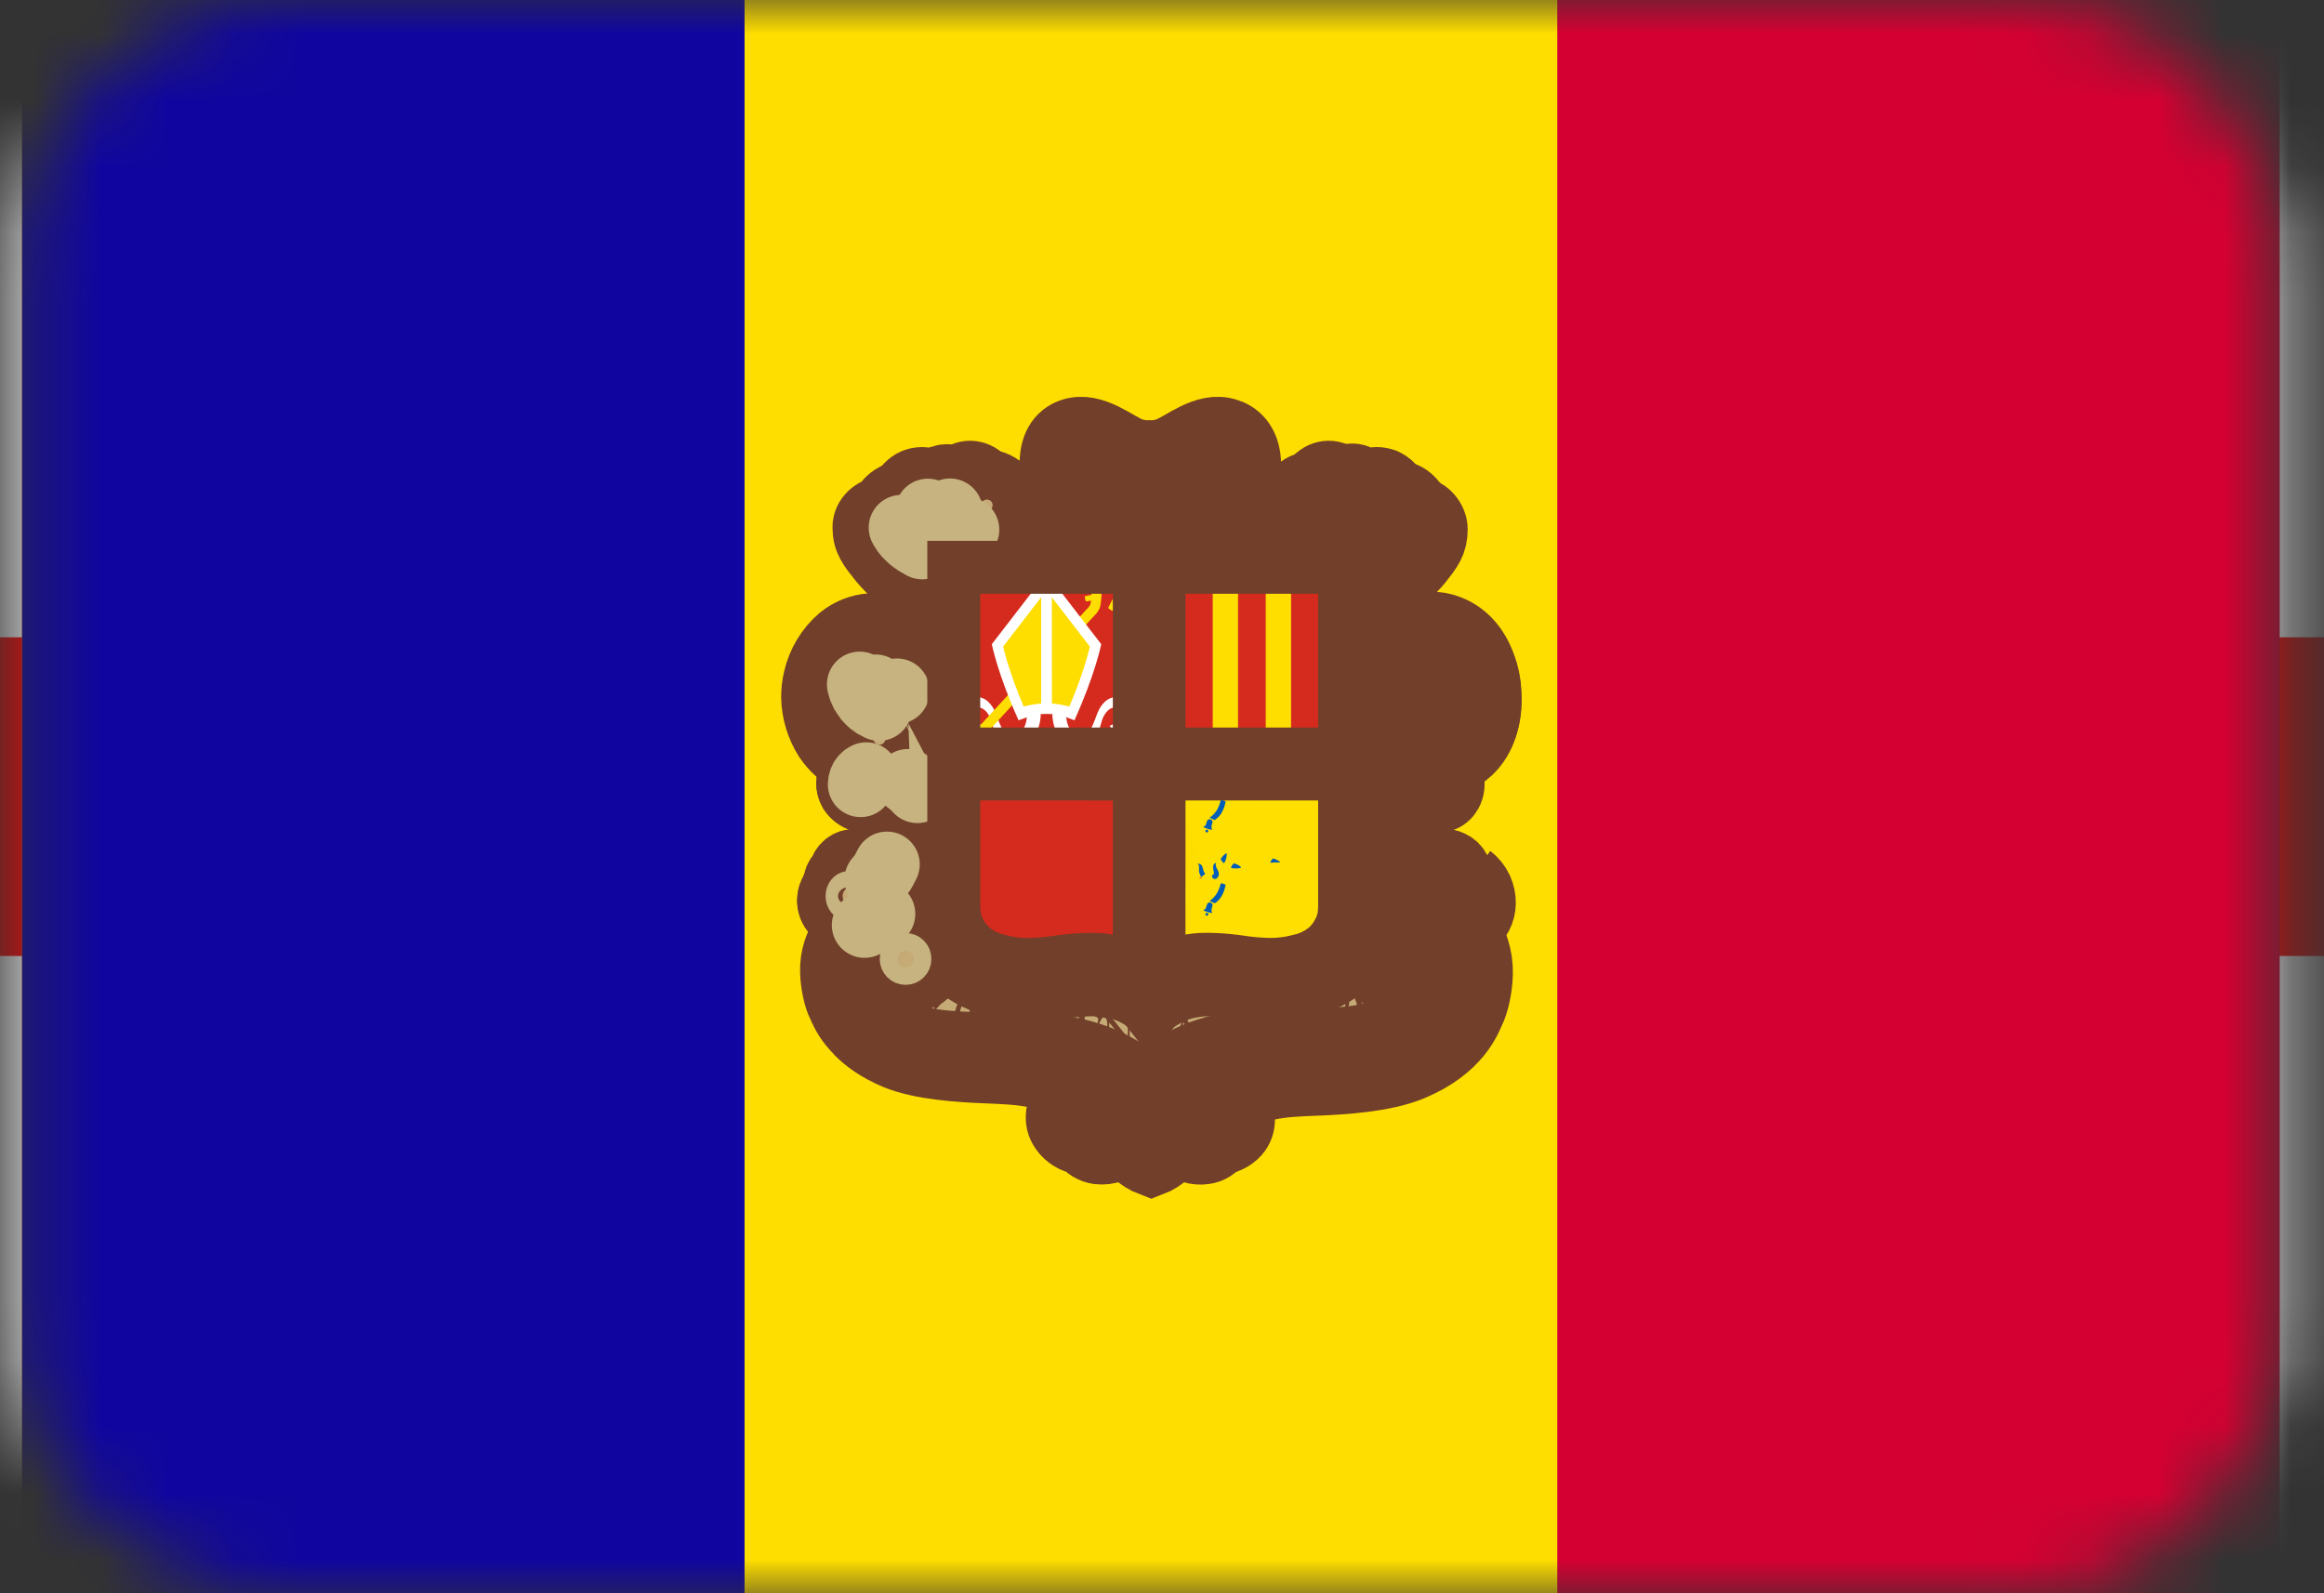 <svg width="35" height="24" viewBox="0 0 35 24" fill="none" xmlns="http://www.w3.org/2000/svg">
<rect x="0" y="0" width="35" height="24" fill="#333333" stroke="none"/>
<mask id="mask0_2001_1652" style="mask-type:alpha" maskUnits="userSpaceOnUse" x="0" y="0" width="35" height="24">
<path d="M0.333 4C0.333 1.791 2.124 0 4.333 0H30.333C32.542 0 34.333 1.791 34.333 4V20C34.333 22.209 32.542 24 30.333 24H4.333C2.124 24 0.333 22.209 0.333 20V4Z" fill="#D9D9D9"/>
</mask>
<g mask="url(#mask0_2001_1652)">
<g clip-path="url(#clip0_2001_1652)">
<path d="M0.333 0H48.333V24H0.333V0Z" fill="#F2A800"/>
<path d="M0.333 0H48.333V16H0.333V0Z" fill="#0033A0"/>
<path d="M0.333 0H48.333V8H0.333V0Z" fill="#D90012"/>
</g>
<g clip-path="url(#clip1_2001_1652)">
<path d="M-0.667 0H35.333V24H-0.667V0Z" fill="white"/>
<path d="M14.933 0H19.733V24H14.933V0ZM-0.667 9.6H35.333V14.4H-0.667V9.6Z" fill="#FF0000"/>
<path d="M6.289 2.345C6.85 2.418 7.417 2.418 7.977 2.345C7.652 3.965 7.652 5.634 7.977 7.255C7.417 7.182 6.85 7.182 6.289 7.255C6.615 5.634 6.615 3.965 6.289 2.345Z" fill="#FF0000"/>
<path d="M9.588 3.956C9.515 4.516 9.515 5.084 9.588 5.644C7.968 5.319 6.299 5.319 4.678 5.644C4.752 5.084 4.752 4.516 4.678 3.956C6.299 4.281 7.968 4.281 9.588 3.956Z" fill="#FF0000"/>
<path d="M26.689 2.345C27.25 2.418 27.817 2.418 28.377 2.345C28.052 3.965 28.052 5.634 28.377 7.255C27.817 7.182 27.25 7.182 26.689 7.255C27.015 5.634 27.015 3.965 26.689 2.345Z" fill="#FF0000"/>
<path d="M29.988 3.956C29.915 4.516 29.915 5.084 29.988 5.644C28.368 5.319 26.699 5.319 25.078 5.644C25.152 5.084 25.152 4.516 25.078 3.956C26.699 4.281 28.368 4.281 29.988 3.956Z" fill="#FF0000"/>
<path d="M6.289 16.745C6.85 16.818 7.417 16.818 7.977 16.745C7.652 18.365 7.652 20.034 7.977 21.655C7.417 21.581 6.85 21.581 6.289 21.655C6.615 20.034 6.615 18.365 6.289 16.745Z" fill="#FF0000"/>
<path d="M9.588 18.356C9.515 18.916 9.515 19.483 9.588 20.044C7.968 19.718 6.299 19.718 4.678 20.044C4.752 19.483 4.752 18.916 4.678 18.356C6.299 18.681 7.968 18.681 9.588 18.356Z" fill="#FF0000"/>
<path d="M26.689 16.745C27.25 16.818 27.817 16.818 28.377 16.745C28.052 18.365 28.052 20.034 28.377 21.655C27.817 21.581 27.25 21.581 26.689 21.655C27.015 20.034 27.015 18.365 26.689 16.745Z" fill="#FF0000"/>
<path d="M29.988 18.356C29.915 18.916 29.915 19.483 29.988 20.044C28.368 19.718 26.699 19.718 25.078 20.044C25.152 19.483 25.152 18.916 25.078 18.356C26.699 18.681 28.368 18.681 29.988 18.356Z" fill="#FF0000"/>
</g>
<g clip-path="url(#clip2_2001_1652)">
<path d="M0.333 0H34.333V24H0.333V0Z" fill="#D50032"/>
<path d="M0.333 0H23.453V24H0.333V0Z" fill="#FEDD00"/>
<path d="M0.333 0H11.213V24H0.333V0Z" fill="#10069F"/>
<path d="M16.292 6.462C16.702 6.462 16.869 6.816 17.279 6.816C17.532 6.816 17.679 6.733 17.9 6.608C18.054 6.52 18.152 6.473 18.328 6.473C18.509 6.473 18.62 6.528 18.713 6.684C18.765 6.773 18.808 6.946 18.785 7.045C18.753 7.198 18.705 7.347 18.64 7.489C18.605 7.573 18.571 7.623 18.571 7.715C18.571 7.934 18.867 8.009 19.069 8.012C19.112 8.013 19.481 8.019 19.708 7.787C19.585 7.782 19.447 7.686 19.447 7.562C19.447 7.421 19.545 7.326 19.678 7.285C19.703 7.278 19.746 7.301 19.769 7.288C19.802 7.271 19.786 7.235 19.815 7.212C19.881 7.158 19.924 7.125 20.009 7.125C20.056 7.122 20.103 7.136 20.141 7.165C20.164 7.182 20.173 7.203 20.202 7.203C20.263 7.203 20.293 7.164 20.353 7.164C20.396 7.162 20.438 7.172 20.476 7.193C20.512 7.212 20.511 7.274 20.552 7.274C20.572 7.274 20.68 7.229 20.737 7.229C20.854 7.229 20.917 7.272 20.992 7.362C21.013 7.386 21.026 7.435 21.047 7.435C21.12 7.441 21.19 7.472 21.245 7.523C21.267 7.543 21.286 7.567 21.302 7.593C21.316 7.615 21.337 7.67 21.361 7.679C21.393 7.686 21.423 7.697 21.452 7.713C21.541 7.769 21.597 7.867 21.601 7.974C21.596 8.012 21.587 8.05 21.575 8.087C21.475 8.44 21.237 8.552 20.997 8.854C20.895 8.983 20.814 9.086 20.814 9.252C20.814 9.292 20.863 9.365 20.884 9.398C20.871 9.321 20.906 9.225 20.988 9.221C21.041 9.219 21.092 9.238 21.132 9.273C21.172 9.309 21.196 9.358 21.201 9.412C21.202 9.445 21.196 9.478 21.183 9.509C21.247 9.469 21.319 9.443 21.394 9.434C21.428 9.43 21.462 9.428 21.496 9.429C21.674 9.434 21.871 9.535 21.99 9.637C22.356 9.95 22.4 10.409 22.38 10.536C22.336 10.818 22.363 11.33 21.647 11.534C21.779 11.59 21.87 11.691 21.87 11.814C21.871 11.879 21.847 11.941 21.803 11.988C21.759 12.035 21.698 12.062 21.634 12.064C21.566 12.068 21.499 12.042 21.451 11.991C21.302 12.142 21.274 12.295 21.274 12.507C21.273 12.618 21.299 12.727 21.351 12.825C21.406 12.947 21.447 13.018 21.548 13.106C21.601 13.025 21.657 12.965 21.754 12.965C21.848 12.965 21.927 12.996 21.966 13.082C21.977 13.108 21.967 13.129 21.98 13.154C21.997 13.187 22.025 13.194 22.043 13.227C22.07 13.277 22.043 13.32 22.067 13.373C22.082 13.406 22.115 13.411 22.129 13.445C22.15 13.491 22.16 13.54 22.158 13.591C22.158 13.752 22.013 13.867 21.853 13.867C21.805 13.867 21.778 13.848 21.73 13.852C21.822 13.944 21.891 13.984 21.961 14.095C22.062 14.254 22.087 14.367 22.11 14.555C22.114 14.586 22.115 14.616 22.115 14.647C22.115 14.888 22.078 15.033 21.971 15.248C21.868 15.455 21.781 15.569 21.596 15.704C21.306 15.914 21.095 15.975 20.745 16.043C20.553 16.083 20.359 16.109 20.163 16.12L19.414 16.159C19.032 16.185 18.767 16.24 18.496 16.513C18.624 16.608 18.712 16.7 18.712 16.86C18.712 17.023 18.612 17.14 18.457 17.192C18.421 17.204 18.395 17.193 18.361 17.211C18.321 17.232 18.323 17.279 18.284 17.303C18.224 17.342 18.154 17.361 18.082 17.356C17.939 17.356 17.842 17.322 17.741 17.221C17.624 17.319 17.584 17.407 17.453 17.482C17.41 17.507 17.387 17.541 17.337 17.541C17.259 17.541 17.223 17.49 17.16 17.444C17.072 17.382 16.993 17.308 16.924 17.226C16.805 17.298 16.731 17.356 16.592 17.356C16.517 17.361 16.443 17.34 16.381 17.298C16.343 17.275 16.337 17.239 16.299 17.216C16.26 17.191 16.227 17.2 16.184 17.182C16.023 17.112 15.919 16.992 15.919 16.816C15.919 16.662 16.016 16.563 16.155 16.498C15.889 16.23 15.627 16.183 15.252 16.159L14.507 16.12C14.31 16.106 14.114 16.08 13.92 16.043C13.748 16.015 13.646 16.005 13.488 15.931C12.944 15.676 12.597 15.325 12.526 14.725C12.522 14.68 12.52 14.636 12.521 14.591C12.521 14.279 12.643 14.088 12.863 13.867C12.806 13.854 12.768 13.872 12.714 13.852C12.577 13.802 12.478 13.706 12.478 13.559C12.474 13.511 12.484 13.463 12.507 13.421C12.526 13.388 12.561 13.381 12.57 13.343C12.58 13.294 12.566 13.259 12.589 13.213C12.604 13.182 12.632 13.176 12.646 13.145C12.694 13.045 12.753 12.965 12.863 12.965C12.957 12.965 13.017 13.015 13.065 13.096C13.156 13.054 13.181 12.985 13.233 12.898C13.319 12.753 13.358 12.652 13.358 12.483C13.36 12.382 13.344 12.281 13.31 12.185C13.283 12.105 13.273 12.051 13.214 11.991C13.166 12.042 13.1 12.068 13.031 12.064C12.878 12.06 12.758 11.932 12.762 11.778C12.758 11.67 12.822 11.572 12.92 11.531C12.838 11.459 12.767 11.453 12.675 11.395C12.537 11.307 12.488 11.213 12.397 11.075C12.337 10.985 12.321 10.922 12.291 10.818C12.254 10.713 12.234 10.601 12.233 10.489C12.233 10.46 12.234 10.431 12.238 10.402C12.272 10.139 12.319 9.974 12.483 9.767C12.58 9.644 12.646 9.568 12.791 9.505C12.913 9.452 12.986 9.413 13.12 9.413C13.154 9.412 13.189 9.414 13.223 9.418C13.277 9.421 13.33 9.436 13.377 9.461C13.397 9.473 13.435 9.507 13.435 9.483C13.435 9.455 13.42 9.441 13.42 9.413C13.42 9.301 13.5 9.2 13.61 9.2C13.69 9.2 13.723 9.271 13.761 9.34C13.787 9.305 13.8 9.262 13.8 9.219C13.8 9.035 13.702 8.941 13.588 8.797C13.341 8.485 13.031 8.339 13.031 7.94C13.031 7.82 13.088 7.739 13.19 7.678C13.219 7.66 13.259 7.678 13.287 7.659C13.312 7.643 13.309 7.611 13.325 7.586C13.347 7.553 13.374 7.524 13.405 7.499C13.462 7.45 13.512 7.465 13.574 7.421C13.605 7.399 13.613 7.371 13.637 7.342C13.706 7.257 13.769 7.216 13.879 7.216C13.926 7.213 13.973 7.22 14.016 7.237C14.034 7.243 14.066 7.27 14.07 7.265C14.091 7.239 14.117 7.218 14.147 7.203C14.182 7.181 14.222 7.171 14.263 7.172C14.322 7.172 14.361 7.205 14.42 7.205C14.441 7.205 14.446 7.183 14.464 7.172C14.516 7.136 14.546 7.116 14.61 7.116C14.663 7.117 14.715 7.136 14.757 7.169C14.805 7.2 14.812 7.242 14.862 7.271C14.89 7.287 14.913 7.28 14.944 7.29C15.081 7.336 15.184 7.428 15.184 7.574C15.19 7.645 15.161 7.714 15.107 7.76C15.061 7.801 15.017 7.794 14.958 7.814C15.149 7.967 15.316 8.006 15.559 8.006C15.783 8.006 16.056 7.913 16.056 7.688C16.056 7.583 15.999 7.527 15.958 7.431C15.885 7.259 15.845 7.158 15.845 6.972C15.845 6.824 15.861 6.734 15.946 6.614C16.034 6.491 16.141 6.462 16.292 6.462L16.292 6.462Z" fill="#C6AA76"/>
<path d="M14.803 7.662C14.822 7.725 14.871 7.774 14.933 7.792C15.01 7.81 15.089 7.78 15.137 7.718C15.158 7.687 15.172 7.651 15.177 7.613C15.182 7.576 15.178 7.537 15.165 7.502C15.147 7.454 15.115 7.412 15.073 7.383L14.803 7.659L14.803 7.662L14.803 7.662Z" stroke="#713F2A" stroke-width="1.041" stroke-linejoin="round"/>
<path d="M21.638 11.792C21.575 11.638 21.411 11.707 21.401 11.792C21.377 11.989 21.548 12.048 21.67 12.016C21.698 12.009 21.724 11.996 21.747 11.978C21.769 11.96 21.788 11.938 21.802 11.912C21.819 11.882 21.829 11.849 21.833 11.815C21.836 11.78 21.833 11.746 21.823 11.713C21.804 11.65 21.764 11.596 21.71 11.559C21.663 11.529 21.612 11.526 21.532 11.526C21.236 11.526 20.977 11.879 20.89 12.246C20.842 12.457 20.837 12.677 20.877 12.891C20.921 13.118 21.029 13.327 21.188 13.494C21.279 13.581 21.382 13.656 21.494 13.714C21.564 13.752 21.639 13.782 21.715 13.806C21.783 13.825 21.855 13.827 21.924 13.811C22.099 13.773 22.181 13.608 22.093 13.44C22.02 13.302 21.807 13.226 21.707 13.402C21.693 13.428 21.686 13.456 21.685 13.485C21.685 13.509 21.689 13.532 21.698 13.553C21.707 13.575 21.721 13.594 21.738 13.61C21.815 13.659 21.937 13.645 21.931 13.509" stroke="#713F2A" stroke-width="1.037" stroke-linecap="round"/>
<path d="M20.723 13.82C20.814 13.716 20.938 13.647 21.074 13.624C21.233 13.604 21.37 13.651 21.511 13.727C21.785 13.876 21.937 14.036 22.039 14.332C22.071 14.432 22.086 14.536 22.084 14.641C22.079 14.833 22.03 15.043 21.979 15.145C21.933 15.234 21.815 15.625 21.164 15.895C20.785 16.052 20.202 16.089 19.8 16.105C19.248 16.127 18.738 16.147 18.442 16.515" stroke="#713F2A" stroke-width="1.276"/>
<path d="M20.861 14.45C20.845 14.391 20.86 14.335 20.906 14.271C20.967 14.186 21.099 14.157 21.218 14.223C21.27 14.25 21.316 14.288 21.352 14.335L21.413 14.421C21.437 14.463 21.457 14.508 21.471 14.554C21.602 14.929 21.394 15.335 21.122 15.498C20.912 15.624 20.66 15.68 20.359 15.716C20.223 15.732 20.146 15.731 20.01 15.737C19.9 15.742 19.805 15.741 19.716 15.74L19.502 15.737C19.374 15.733 19.246 15.734 19.119 15.743C18.964 15.754 18.848 15.758 18.717 15.78C18.632 15.794 18.532 15.808 18.427 15.832C18.395 15.839 18.363 15.845 18.331 15.855L18.267 15.874C18.085 15.925 17.911 16 17.748 16.098C17.702 16.125 17.658 16.156 17.616 16.191C17.594 16.212 17.567 16.234 17.544 16.256C17.443 16.357 17.339 16.466 17.314 16.614C17.311 16.642 17.309 16.671 17.31 16.7C17.31 16.796 17.387 16.926 17.596 16.969M17.89 7.855C17.934 7.935 17.958 7.984 17.932 8.066C17.903 8.159 17.838 8.215 17.744 8.215C17.533 8.215 17.409 7.963 17.504 7.802C17.673 7.517 17.998 7.677 18.3 7.818C18.285 7.745 18.26 7.721 18.262 7.631C18.269 7.406 18.434 7.304 18.5 7.096C18.54 6.972 18.555 6.864 18.466 6.776C18.387 6.7 18.296 6.701 18.194 6.741C17.989 6.822 17.744 7.055 17.311 7.061C16.878 7.055 16.631 6.822 16.426 6.741C16.323 6.701 16.233 6.7 16.154 6.776C16.064 6.864 16.08 6.972 16.119 7.096C16.185 7.304 16.351 7.406 16.357 7.631C16.36 7.721 16.335 7.745 16.32 7.818C16.622 7.677 16.959 7.503 17.116 7.802C17.203 7.969 17.087 8.215 16.875 8.215C16.782 8.215 16.717 8.155 16.688 8.066C16.677 8.03 16.675 7.992 16.683 7.955C16.69 7.919 16.706 7.884 16.73 7.855" stroke="#713F2A" stroke-width="1.121"/>
<path d="M17.044 7.708C17.126 7.771 17.184 7.848 17.174 7.974C17.164 8.111 17.131 8.144 17.025 8.216M17.152 8.013C17.154 8.09 17.105 8.159 17.032 8.183" stroke="#713F2A" stroke-width="1.121" stroke-linecap="round"/>
<path d="M15.035 7.354L15.072 7.381L15.112 7.423L15.138 7.477L15.151 7.522L15.154 7.581L15.151 7.621L15.138 7.666L15.112 7.698L15.08 7.733L15.035 7.757L14.977 7.77L14.927 7.778L14.874 7.754L14.826 7.719L14.797 7.677L14.776 7.623V7.602L15.035 7.354H15.035Z" fill="#C6AA76"/>
<path d="M14.954 7.563C14.937 7.474 14.835 7.456 14.795 7.508C14.734 7.589 14.779 7.723 14.903 7.762C14.941 7.771 14.98 7.768 15.016 7.755C15.052 7.742 15.083 7.718 15.107 7.688C15.142 7.637 15.156 7.575 15.146 7.514C15.136 7.453 15.102 7.399 15.053 7.363L15.043 7.357C14.899 7.246 14.665 7.272 14.588 7.458C14.49 7.699 14.705 7.879 14.903 8.015C15.153 8.187 15.437 8.218 15.651 8.215C16.137 8.21 16.508 7.975 16.748 7.842C16.804 7.811 16.862 7.817 16.891 7.853C16.926 7.897 16.92 7.962 16.878 7.999" stroke="#713F2A" stroke-width="1.041" stroke-linecap="round"/>
<path d="M13.512 14.207L13.403 14.246L13.292 14.332L13.245 14.399L13.184 14.505L13.158 14.585L13.136 14.684L13.126 14.758M14.136 14.217L14.128 14.313L14.112 14.38L14.064 14.494L13.99 14.593L13.911 14.657L13.853 14.686L13.771 14.705" stroke="#713F2A" stroke-width="1.057"/>
<path d="M17.32 16.774C17.3 16.863 17.218 16.964 17.038 17.001L17.003 17.008" stroke="#713F2A" stroke-width="1.197"/>
<path d="M21.807 13.94C21.926 14.054 22.013 14.197 22.062 14.355C22.094 14.455 22.109 14.559 22.106 14.664C22.102 14.857 22.053 15.067 22.001 15.168C21.956 15.257 21.837 15.648 21.187 15.918C20.808 16.075 20.225 16.112 19.823 16.128C19.278 16.149 18.775 16.17 18.477 16.523" stroke="#713F2A" stroke-width="1.356"/>
<path d="M20.919 14.295C20.959 14.24 21.106 14.169 21.225 14.236C21.276 14.261 21.32 14.3 21.351 14.347" stroke="#713F2A" stroke-width="0.929"/>
<path d="M21.669 13.81L21.745 13.837C21.813 13.858 21.886 13.86 21.954 13.841C22.105 13.796 22.201 13.654 22.123 13.47C22.102 13.425 22.07 13.386 22.031 13.356" stroke="#713F2A" stroke-width="1.356"/>
<path d="M13.098 9.845C12.997 9.908 12.922 9.923 12.844 10.014C12.781 10.13 12.735 10.252 12.704 10.38M15.153 7.61C15.153 7.702 15.086 7.761 14.995 7.78" stroke="#713F2A" stroke-width="1.041" stroke-linecap="round"/>
<path d="M21.43 9.43C21.681 9.425 22.411 9.623 22.416 10.488C22.422 11.343 21.893 11.483 21.682 11.54" stroke="#713F2A" stroke-width="0.997"/>
<path d="M21.496 9.43C21.929 9.411 22.376 9.733 22.396 10.535C22.411 11.162 21.97 11.447 21.759 11.504" stroke="#713F2A" stroke-width="1.037"/>
<path d="M21.255 12.451L21.261 12.366L21.29 12.229L21.33 12.123L21.375 12.036L21.433 11.965M21.846 11.783L21.84 11.867L21.816 11.925L21.779 11.979L21.737 12.011L21.672 12.035L21.615 12.039L21.573 12.033M20.812 9.203L20.831 9.113L20.871 9.029L20.922 8.945L21.011 8.83L21.081 8.751L21.195 8.635L21.292 8.535L21.354 8.464L21.436 8.364L21.509 8.253L21.553 8.162L21.576 8.045L21.584 7.9L21.57 7.857M20.918 14.724L21.004 14.707L21.069 14.672L21.105 14.636L21.13 14.595L21.147 14.528L21.148 14.481M12.741 13.83L12.805 13.836L12.887 13.829L12.969 13.8M13.234 11.842L13.224 11.916L13.207 11.95L13.181 11.982L13.147 12.008L13.109 12.026L13.059 12.034L13.024 12.037M13.55 11.2L13.532 11.316L13.509 11.366L13.463 11.43L13.401 11.478L13.337 11.51L13.214 11.541M14.027 9.411L14.003 9.48L13.974 9.531L13.935 9.587L13.879 9.638L13.813 9.67L13.758 9.683L13.723 9.68M13.743 9.348L13.745 9.402" stroke="#713F2A" stroke-width="0.881"/>
<path d="M13.842 11.146C13.81 11.176 13.772 11.199 13.731 11.216M21.727 13.617C21.732 13.622 21.747 13.624 21.753 13.628C21.828 13.673 21.976 13.617 21.933 13.499" stroke="#713F2A" stroke-width="0.987" stroke-linecap="round"/>
<path d="M21.466 11.979C21.519 12.049 21.62 12.068 21.7 12.047C21.728 12.039 21.754 12.026 21.777 12.008C21.799 11.991 21.818 11.968 21.832 11.943C21.849 11.912 21.859 11.879 21.863 11.845C21.866 11.811 21.863 11.776 21.853 11.743C21.844 11.711 21.828 11.681 21.808 11.655C21.788 11.626 21.763 11.6 21.735 11.578C21.73 11.574 21.724 11.569 21.718 11.565M22.059 13.387C22.066 13.352 22.063 13.315 22.052 13.281C22.04 13.247 22.02 13.216 21.994 13.191C21.98 13.175 21.965 13.161 21.948 13.149M21.973 13.174C21.971 13.075 21.89 13.003 21.789 12.985M21.568 13.137C21.543 13.12 21.52 13.1 21.498 13.079C21.353 12.925 21.271 12.721 21.269 12.508C21.268 12.286 21.356 12.06 21.459 11.972M18.458 16.507L18.553 16.419L18.619 16.368L18.743 16.291L18.86 16.235L18.941 16.213L19.105 16.176L19.296 16.147M17.728 17.184C17.659 17.291 17.495 17.451 17.324 17.515C17.152 17.451 16.988 17.291 16.919 17.184" stroke="#713F2A" stroke-width="0.987"/>
<path d="M17.037 16.962C17.016 17.045 16.975 17.12 16.919 17.184" stroke="#713F2A" stroke-width="0.987" stroke-linecap="round"/>
<path d="M17.054 16.851L17.03 16.968M16.906 17.192L16.856 17.242L16.766 17.293L16.663 17.325M16.363 7.799C16.381 7.755 16.389 7.708 16.387 7.661C16.381 7.436 16.215 7.334 16.149 7.126M16.149 7.126C16.11 7.002 16.094 6.894 16.184 6.806C16.262 6.73 16.353 6.731 16.456 6.771M16.149 7.126C16.11 7.002 16.085 6.884 16.175 6.796C16.254 6.719 16.353 6.731 16.456 6.771M16.149 7.126C16.215 7.334 16.372 7.436 16.379 7.661C16.379 7.708 16.369 7.755 16.35 7.799M16.456 6.771C16.66 6.852 16.908 7.085 17.341 7.091C16.908 7.085 16.66 6.852 16.456 6.771ZM17.339 7.076C17.765 7.053 18.13 6.765 18.247 6.741C18.352 6.72 18.411 6.73 18.488 6.8C18.411 6.73 18.323 6.732 18.224 6.771C18.019 6.852 17.773 7.085 17.341 7.091M21.569 13.139C21.363 12.982 21.241 12.738 21.239 12.478C21.238 12.256 21.326 12.03 21.429 11.942M17.713 17.169C17.644 17.276 17.48 17.436 17.309 17.5C17.137 17.436 16.973 17.276 16.904 17.169" stroke="#713F2A" stroke-width="0.987"/>
<path d="M16.625 7.911L16.748 7.842C16.804 7.811 16.872 7.818 16.901 7.853C16.919 7.875 16.927 7.902 16.926 7.93C16.925 7.958 16.913 7.985 16.893 8.004" stroke="#713F2A" stroke-width="0.987" stroke-linecap="round"/>
<path d="M15.99 8.211C16.282 8.15 16.52 8.018 16.699 7.916M18.414 16.712C18.431 16.726 18.444 16.743 18.453 16.763C18.461 16.778 18.467 16.793 18.471 16.809C18.485 16.871 18.447 16.932 18.385 16.946C18.379 16.948 18.373 16.948 18.366 16.949C18.328 16.953 18.289 16.945 18.255 16.926C18.221 16.906 18.195 16.876 18.18 16.84M15.975 8.196C16.267 8.135 16.505 8.003 16.684 7.901M21.868 13.628C21.813 13.65 21.782 13.647 21.713 13.616C21.685 13.603 21.652 13.584 21.614 13.562C21.479 13.485 21.318 13.362 21.168 13.077C21.127 13.001 21.097 12.921 21.077 12.837C21.062 12.779 21.053 12.719 21.05 12.659C21.048 12.547 21.059 12.435 21.083 12.325C21.114 12.148 21.189 11.981 21.3 11.84C21.361 11.756 21.414 11.704 21.527 11.702M13.893 9.596C13.939 9.633 13.975 9.68 13.999 9.733C14.023 9.786 14.035 9.844 14.034 9.903C14.034 10.069 13.896 10.34 13.558 10.436C13.445 10.468 13.324 10.453 13.222 10.395M13.949 10.158C13.978 10.177 14.001 10.203 14.016 10.233C14.031 10.264 14.037 10.298 14.034 10.332C14.034 10.389 13.997 10.463 13.935 10.533C13.875 10.599 13.803 10.652 13.723 10.688C13.643 10.725 13.556 10.745 13.468 10.748C13.354 10.751 13.242 10.719 13.148 10.654C13.047 10.587 12.974 10.485 12.944 10.366" stroke="#713F2A" stroke-width="0.987"/>
<path d="M13.944 10.516C14.012 10.58 14.034 10.66 14.034 10.76C14.034 10.907 13.974 11.021 13.838 11.141C13.806 11.169 13.772 11.194 13.735 11.216M20.611 10.033V10.222M20.596 9.986V10.253M20.611 9.409V9.759M20.596 9.332V9.809M20.495 14.2C20.441 14.315 20.365 14.418 20.273 14.504C20.184 14.595 20.079 14.669 19.964 14.723C19.853 14.778 19.736 14.818 19.615 14.84C19.495 14.868 19.373 14.883 19.25 14.885C19.137 14.89 19.025 14.887 18.913 14.877C18.773 14.867 18.695 14.847 18.555 14.835C18.456 14.823 18.357 14.816 18.257 14.815C18.155 14.812 18.053 14.82 17.952 14.837C17.858 14.852 17.765 14.878 17.677 14.915C17.534 14.973 17.373 15.075 17.339 15.12C17.304 15.075 17.143 14.973 17 14.915C16.912 14.878 16.82 14.852 16.726 14.837C16.625 14.82 16.522 14.812 16.42 14.815C16.321 14.816 16.221 14.823 16.123 14.835C15.983 14.847 15.905 14.867 15.764 14.877C15.652 14.887 15.54 14.89 15.428 14.885C15.305 14.883 15.182 14.868 15.063 14.84C14.942 14.818 14.824 14.778 14.714 14.723C14.598 14.669 14.493 14.595 14.405 14.504L14.372 14.471M16.613 17.331L16.708 17.319M18.316 17.192L18.412 17.183L18.503 17.146L18.567 17.107L18.654 17.003L18.673 16.964L18.686 16.874L18.691 16.833M21.183 9.51C21.224 9.368 21.174 9.219 21.038 9.223M14.028 11.717C13.998 11.822 13.929 11.911 13.837 11.967M14.031 9.465C14 9.561 13.929 9.64 13.836 9.679C13.738 9.724 13.624 9.682 13.563 9.635" stroke="#713F2A" stroke-width="0.987"/>
<path d="M13.286 9.984C13.367 10.027 13.45 9.964 13.433 9.857C13.425 9.826 13.409 9.798 13.385 9.777C13.361 9.756 13.331 9.743 13.299 9.74" stroke="#713F2A" stroke-width="0.987" stroke-linecap="round"/>
<path d="M13.623 14.498C13.64 14.515 13.644 14.537 13.668 14.541C13.704 14.547 13.731 14.561 13.767 14.513C13.811 14.454 13.787 14.362 13.742 14.304C13.702 14.263 13.651 14.236 13.595 14.227C13.539 14.218 13.482 14.227 13.432 14.254C13.379 14.28 13.333 14.319 13.297 14.366L13.236 14.451C13.212 14.493 13.193 14.538 13.178 14.584C13.069 14.896 13.199 15.224 13.399 15.424" stroke="#713F2A" stroke-width="0.987"/>
<path d="M18.407 16.705C18.42 16.718 18.431 16.733 18.442 16.748C18.448 16.762 18.453 16.778 18.456 16.793C18.47 16.855 18.431 16.917 18.37 16.931C18.364 16.932 18.358 16.933 18.351 16.933C18.314 16.938 18.276 16.93 18.243 16.91C18.211 16.891 18.186 16.861 18.172 16.825" stroke="#713F2A" stroke-width="0.987" stroke-linecap="round"/>
<path d="M21.022 7.434C21.208 7.463 21.348 7.621 21.355 7.81C21.355 8.048 21.276 8.136 21.152 8.306C21.019 8.487 20.586 8.82 20.586 9.199C20.586 9.428 20.65 9.575 20.814 9.649C20.919 9.697 21.043 9.645 21.099 9.594C21.236 9.469 21.181 9.249 21.038 9.223C20.864 9.191 20.831 9.468 21.001 9.449M21.948 13.149C21.941 13.1 21.915 13.055 21.876 13.024C21.837 12.993 21.788 12.978 21.739 12.982C21.689 12.986 21.644 13.01 21.611 13.047C21.578 13.084 21.56 13.133 21.561 13.183C21.561 13.235 21.581 13.285 21.616 13.323M20.726 9.596C20.681 9.633 20.645 9.68 20.621 9.733C20.596 9.786 20.584 9.844 20.586 9.903C20.586 10.069 20.724 10.34 21.062 10.436C21.192 10.472 21.316 10.469 21.393 10.421M13.104 9.868C13.001 9.899 12.911 9.964 12.847 10.053C12.784 10.143 12.748 10.268 12.725 10.378C12.708 10.496 12.71 10.617 12.733 10.735C12.754 10.842 12.796 10.945 12.856 11.037C12.872 11.06 12.89 11.083 12.911 11.103C12.93 11.12 12.95 11.136 12.971 11.15M16.372 16.081C16.629 16.196 16.818 16.282 16.978 16.537C17.021 16.617 17.043 16.707 17.042 16.798C17.043 16.954 16.979 17.102 16.865 17.206C16.768 17.293 16.639 17.333 16.51 17.316C16.408 17.305 16.312 17.23 16.296 17.177M13.827 11.15C13.973 11.264 14.033 11.376 14.033 11.552C14.04 11.714 13.959 11.867 13.822 11.952" stroke="#713F2A" stroke-width="0.987"/>
<path d="M13.695 11.809C13.912 12.081 14.027 12.242 14.033 12.566C14.04 12.87 13.943 13.077 13.764 13.296" stroke="#713F2A" stroke-width="0.987" stroke-linecap="round"/>
<path d="M17.851 8.214C17.892 8.185 17.922 8.143 17.936 8.095C17.962 8.015 17.962 7.947 17.92 7.886C17.972 7.955 17.977 8.013 17.962 8.096C17.953 8.15 17.919 8.178 17.877 8.216M20.611 12.832V13.697H20.613C20.613 13.741 20.611 13.786 20.606 13.83L20.591 13.923" stroke="#713F2A" stroke-width="0.987"/>
<path d="M20.596 12.748V13.681H20.598C20.598 13.726 20.596 13.77 20.591 13.815L20.566 13.956M20.596 11.655V12.434M20.611 11.717V12.35M20.611 10.912V11.386M20.596 10.856V11.441M20.611 10.427V10.611M20.596 10.389V10.656M20.498 14.148L20.48 14.185C20.426 14.3 20.35 14.403 20.258 14.489C20.169 14.581 20.064 14.655 19.949 14.708C19.838 14.763 19.721 14.803 19.6 14.825C19.48 14.853 19.358 14.868 19.235 14.87C19.123 14.875 19.01 14.872 18.898 14.862C18.758 14.852 18.68 14.832 18.54 14.82C18.441 14.808 18.342 14.802 18.242 14.8C18.14 14.797 18.038 14.805 17.937 14.822C17.843 14.837 17.75 14.863 17.662 14.9C17.519 14.958 17.358 15.06 17.324 15.105C17.289 15.06 17.128 14.958 16.985 14.9C16.897 14.863 16.805 14.837 16.71 14.822C16.61 14.805 16.507 14.797 16.405 14.8C16.306 14.802 16.206 14.808 16.108 14.82C15.968 14.832 15.89 14.852 15.749 14.862C15.637 14.872 15.525 14.875 15.413 14.87C15.29 14.868 15.168 14.853 15.048 14.825C14.927 14.803 14.809 14.763 14.699 14.708C14.583 14.655 14.479 14.581 14.39 14.489C14.342 14.443 14.298 14.393 14.258 14.34M14.152 14.169C14.161 14.242 14.155 14.317 14.134 14.388C14.114 14.459 14.079 14.525 14.032 14.582C13.987 14.63 13.889 14.721 13.768 14.723C13.567 14.726 13.507 14.586 13.494 14.552M13.913 14.081C13.952 14.121 13.986 14.167 14.011 14.217C14.062 14.313 14.046 14.474 14.006 14.548C14.001 14.557 13.996 14.565 13.99 14.573M12.915 15.539C13.034 15.665 13.215 15.802 13.492 15.918C13.872 16.075 14.454 16.111 14.856 16.127C15.391 16.148 15.883 16.171 16.183 16.504M17.105 16.286C17.194 16.374 17.284 16.468 17.322 16.588M16.931 17.201C16.882 17.254 16.821 17.295 16.753 17.32C16.685 17.345 16.612 17.354 16.54 17.346C16.449 17.334 16.366 17.284 16.313 17.208M16.029 17.052C16.034 17.059 16.039 17.066 16.044 17.072C16.114 17.149 16.212 17.197 16.316 17.203M17.743 17.199C17.674 17.306 17.51 17.466 17.339 17.53C17.167 17.466 17.003 17.306 16.934 17.199L16.918 17.174M17.746 17.199C17.758 17.212 17.771 17.225 17.785 17.237C17.833 17.28 17.889 17.312 17.95 17.331C18.011 17.35 18.076 17.355 18.139 17.346C18.229 17.336 18.309 17.285 18.355 17.207C18.366 17.196 18.374 17.183 18.379 17.168" stroke="#713F2A" stroke-width="0.987"/>
<path d="M18.345 17.177L18.305 17.241L18.245 17.291L18.154 17.329L18.072 17.333" stroke="#713F2A" stroke-width="0.987"/>
<path d="M18.558 16.568C18.611 16.609 18.653 16.662 18.681 16.723C18.697 16.764 18.706 16.807 18.707 16.85C18.712 16.931 18.685 17.011 18.632 17.072C18.558 17.154 18.455 17.202 18.345 17.205H18.32M18.33 17.189C18.279 17.191 18.228 17.181 18.18 17.161C18.133 17.142 18.09 17.112 18.055 17.074M21.438 13.438C21.334 13.338 21.248 13.221 21.183 13.092C21.142 13.017 21.112 12.936 21.092 12.853C21.077 12.794 21.068 12.734 21.065 12.674C21.063 12.562 21.074 12.45 21.098 12.341C21.131 12.164 21.205 11.997 21.315 11.856C21.346 11.811 21.383 11.771 21.425 11.736M21.352 7.675C21.487 7.685 21.612 7.832 21.61 7.975C21.608 8.183 21.538 8.269 21.376 8.474C21.236 8.65 20.816 8.959 20.826 9.255C20.832 9.31 20.853 9.362 20.887 9.405M20.719 9.591C20.751 9.622 20.788 9.647 20.828 9.665C20.902 9.694 20.985 9.688 21.055 9.649M19.93 7.334C19.981 7.368 20.021 7.417 20.046 7.473C20.145 7.714 19.93 7.894 19.732 8.03C19.598 8.12 19.448 8.18 19.291 8.206M19.703 7.798C19.671 7.797 19.639 7.79 19.61 7.776C19.582 7.762 19.556 7.742 19.535 7.718C19.52 7.702 19.507 7.684 19.498 7.664M18.709 7.927C18.682 7.914 18.659 7.897 18.639 7.876C18.58 7.813 18.563 7.721 18.596 7.641C18.63 7.539 18.792 7.254 18.8 7.057C18.812 6.755 18.697 6.578 18.517 6.508" stroke="#713F2A" stroke-width="0.987"/>
<path d="M18.784 6.989L18.777 7.103L18.747 7.218L18.689 7.376L18.644 7.478L18.597 7.579L18.574 7.65L18.564 7.702L18.571 7.752M20.591 14.517C20.599 14.533 20.61 14.549 20.623 14.562C20.657 14.619 20.791 14.721 20.912 14.723C21.113 14.725 21.161 14.584 21.166 14.552C21.191 14.398 21.139 14.355 21.06 14.312C21.028 14.297 20.993 14.292 20.958 14.297" stroke="#713F2A" stroke-width="0.987" stroke-linecap="round"/>
<path d="M12.921 13.84C12.857 13.859 12.79 13.859 12.725 13.841C12.575 13.796 12.453 13.651 12.515 13.47M13.226 11.765C13.24 11.781 13.248 11.802 13.249 11.823C13.272 12.019 13.101 12.076 12.979 12.044C12.914 12.024 12.857 11.98 12.819 11.922C12.798 11.885 12.787 11.842 12.787 11.799M13.959 10.531C13.987 10.557 14.01 10.59 14.024 10.626M13.964 10.169C13.99 10.188 14.011 10.212 14.026 10.239" stroke="#713F2A" stroke-width="0.987"/>
<path d="M14.032 10.421C14.012 10.468 13.984 10.511 13.95 10.549C13.829 10.681 13.661 10.758 13.483 10.763C13.369 10.767 13.257 10.734 13.163 10.669C13.056 10.601 12.979 10.494 12.946 10.371" stroke="#713F2A" stroke-width="0.987" stroke-linecap="round"/>
<path d="M13.903 9.604C13.96 9.652 14.004 9.715 14.029 9.786" stroke="#713F2A" stroke-width="0.987"/>
<path d="M14.031 10.031C13.997 10.135 13.937 10.228 13.857 10.302C13.776 10.375 13.678 10.427 13.572 10.451C13.443 10.484 13.277 10.442 13.22 10.394" stroke="#713F2A" stroke-width="0.987" stroke-linecap="round"/>
<path d="M13.085 9.994C13.1 10.136 13.193 10.242 13.371 10.245C13.621 10.25 13.773 9.882 13.551 9.625" stroke="#713F2A" stroke-width="0.987"/>
<path d="M12.523 11.225C12.56 11.271 12.601 11.312 12.646 11.35C12.739 11.429 12.846 11.49 12.962 11.526M13.242 11.553C13.466 11.526 13.591 11.358 13.566 11.161C13.547 11.012 13.411 10.897 13.319 10.89" stroke="#713F2A" stroke-width="0.987" stroke-linecap="round"/>
<path d="M13.607 9.22C13.69 9.22 13.758 9.289 13.758 9.374L13.758 9.38" stroke="#713F2A" stroke-width="0.987"/>
<path d="M13.584 7.879C13.635 8.011 13.729 8.121 13.851 8.191M21.511 9.85C21.602 9.976 21.542 10.225 21.294 10.23C21.197 10.23 21.108 10.179 21.058 10.095" stroke="#713F2A" stroke-width="0.987" stroke-linecap="round"/>
<path d="M20.611 8.203V9.05" stroke="#713F2A" stroke-width="0.987"/>
<path d="M13.283 9.982C13.36 10.038 13.458 9.944 13.42 9.843C13.394 9.776 13.299 9.703 13.167 9.793C13.021 9.893 13.061 10.209 13.341 10.214C13.591 10.219 13.743 9.852 13.521 9.594C13.307 9.346 12.918 9.404 12.664 9.608C12.475 9.768 12.344 9.987 12.289 10.23C12.268 10.319 12.258 10.411 12.258 10.502C12.263 10.725 12.328 10.941 12.447 11.129C12.467 11.16 12.491 11.19 12.516 11.217C12.548 11.253 12.582 11.288 12.617 11.32C12.76 11.441 12.945 11.536 13.172 11.526C13.42 11.515 13.563 11.339 13.537 11.131C13.511 10.93 13.309 10.829 13.177 10.923C13.087 10.987 13.055 11.185 13.214 11.232C13.304 11.259 13.383 11.145 13.32 11.078M20.203 7.224C20.346 7.145 20.457 7.16 20.539 7.274C20.614 7.387 20.644 7.526 20.621 7.661C20.591 7.805 20.55 7.864 20.437 7.969M20.549 7.288C20.713 7.178 20.89 7.225 20.988 7.37C21.059 7.477 21.078 7.566 21.072 7.698C21.062 7.904 20.947 8.09 20.768 8.191" stroke="#713F2A" stroke-width="0.987" stroke-linecap="round"/>
<path d="M21.321 7.669C21.46 7.685 21.566 7.805 21.564 7.946C21.564 8.151 21.507 8.24 21.345 8.445C21.204 8.621 20.784 8.93 20.795 9.226C20.799 9.338 20.892 9.443 20.973 9.449" stroke="#713F2A" stroke-width="0.987"/>
<path d="M21.337 9.982C21.26 10.038 21.162 9.948 21.205 9.852C21.234 9.786 21.321 9.703 21.453 9.793C21.599 9.893 21.559 10.209 21.279 10.214C21.029 10.219 20.86 9.861 21.099 9.594C21.317 9.35 21.722 9.398 21.975 9.601C22.083 9.688 22.301 9.926 22.347 10.238C22.404 10.616 22.396 11.081 22.009 11.367C21.844 11.48 21.647 11.536 21.448 11.526C21.199 11.515 21.057 11.339 21.083 11.131C21.109 10.93 21.301 10.844 21.442 10.923C21.589 11.005 21.564 11.214 21.405 11.233C21.312 11.244 21.236 11.145 21.3 11.078" stroke="#713F2A" stroke-width="0.987" stroke-linecap="round"/>
<path d="M21.205 9.852C21.246 9.665 21.405 9.648 21.533 9.65C21.883 9.655 22.125 10.073 22.129 10.479C22.134 10.99 21.914 11.291 21.543 11.307C21.447 11.312 21.282 11.266 21.279 11.148" stroke="#713F2A" stroke-width="0.987"/>
<path d="M21.42 9.768C21.789 9.851 21.919 10.186 21.919 10.506C21.919 10.767 21.893 11.124 21.389 11.25" stroke="#713F2A" stroke-width="0.987" stroke-linecap="square"/>
<path d="M22.029 13.357C22.05 13.244 21.976 13.134 21.863 13.113C21.751 13.092 21.642 13.166 21.621 13.28C21.607 13.357 21.636 13.434 21.696 13.483" stroke="#713F2A" stroke-width="0.987"/>
<path d="M21.289 13.04C21.369 13.173 21.484 13.283 21.62 13.357M21.553 13.922C21.379 13.807 21.049 13.656 20.75 13.804C20.639 13.86 20.565 13.928 20.523 14.039C20.494 14.125 20.487 14.218 20.504 14.308C20.52 14.397 20.56 14.481 20.618 14.551C20.663 14.599 20.761 14.691 20.882 14.693C21.083 14.695 21.131 14.554 21.136 14.522C21.16 14.376 21.075 14.317 21.03 14.301C20.996 14.289 20.883 14.292 20.86 14.372C20.849 14.408 20.854 14.446 20.872 14.479" stroke="#713F2A" stroke-width="0.987" stroke-linecap="round"/>
<path d="M18.421 16.737C18.477 16.852 18.413 16.909 18.336 16.918C18.223 16.932 18.162 16.841 18.154 16.758C18.149 16.696 18.169 16.634 18.21 16.587C18.25 16.54 18.307 16.511 18.369 16.506L18.387 16.505C18.504 16.509 18.608 16.583 18.651 16.693C18.667 16.733 18.676 16.776 18.677 16.82C18.682 16.901 18.655 16.98 18.602 17.042C18.528 17.123 18.425 17.172 18.315 17.174C18.091 17.183 17.916 16.972 17.916 16.756C17.916 16.343 18.524 16.117 18.765 16.059C19.061 15.988 19.241 15.961 19.716 15.935C19.907 15.924 20.046 15.929 20.256 15.908C20.417 15.895 20.577 15.87 20.734 15.833C20.982 15.78 21.212 15.663 21.4 15.492C21.555 15.351 21.643 15.25 21.715 15.055C21.777 14.887 21.805 14.555 21.649 14.309C21.59 14.211 21.509 14.127 21.414 14.065C21.319 14.002 21.211 13.962 21.099 13.946C20.901 13.918 20.727 14.004 20.623 14.202C20.573 14.298 20.588 14.459 20.628 14.533C20.654 14.578 20.691 14.617 20.735 14.645C20.779 14.672 20.83 14.689 20.882 14.693C21.083 14.695 21.131 14.553 21.136 14.522C21.16 14.375 21.075 14.317 21.03 14.301C20.996 14.288 20.883 14.291 20.86 14.371C20.849 14.408 20.854 14.446 20.871 14.479M18.248 16.081C17.99 16.196 17.802 16.282 17.641 16.537C17.598 16.617 17.576 16.707 17.578 16.798C17.577 16.953 17.641 17.102 17.755 17.206C17.852 17.293 17.981 17.333 18.109 17.316C18.212 17.305 18.308 17.23 18.323 17.177" stroke="#713F2A" stroke-width="0.987" stroke-linecap="round"/>
<path d="M20.792 11.15C20.672 11.191 20.586 11.376 20.586 11.552C20.579 11.714 20.66 11.867 20.797 11.952" stroke="#713F2A" stroke-width="0.987"/>
<path d="M20.924 11.809C20.708 12.081 20.593 12.242 20.586 12.566C20.58 12.87 20.676 13.077 20.856 13.296" stroke="#713F2A" stroke-width="0.987" stroke-linecap="round"/>
<path d="M19.769 7.289L19.788 7.261C19.878 7.128 20.036 7.093 20.152 7.181C20.293 7.288 20.328 7.469 20.29 7.661C20.275 7.722 20.249 7.779 20.212 7.829C20.175 7.879 20.128 7.921 20.075 7.953" stroke="#713F2A" stroke-width="0.987"/>
<path d="M14.417 7.223C14.279 7.159 14.166 7.172 14.081 7.274C13.983 7.391 13.98 7.564 13.999 7.661C14.028 7.804 14.069 7.864 14.183 7.969" stroke="#713F2A" stroke-width="0.987" stroke-linecap="round"/>
<path d="M14.07 7.288C13.906 7.179 13.729 7.225 13.632 7.37C13.56 7.477 13.542 7.566 13.547 7.698C13.558 7.904 13.672 8.09 13.851 8.191" stroke="#713F2A" stroke-width="0.987"/>
<path d="M13.597 7.434C13.51 7.444 13.43 7.486 13.371 7.552C13.312 7.618 13.279 7.703 13.278 7.791C13.278 8.029 13.336 8.124 13.468 8.306C13.6 8.487 14.034 8.82 14.034 9.199C14.034 9.428 13.97 9.575 13.806 9.649C13.701 9.697 13.577 9.645 13.521 9.594C13.383 9.469 13.438 9.249 13.582 9.223C13.756 9.191 13.789 9.468 13.619 9.449M13.299 7.669C13.164 7.679 13.031 7.796 13.031 7.94C13.031 8.145 13.112 8.24 13.275 8.444C13.415 8.62 13.811 8.924 13.8 9.219C13.796 9.331 13.722 9.468 13.648 9.452" stroke="#713F2A" stroke-width="0.987"/>
<path d="M12.981 11.792C13.045 11.638 13.209 11.707 13.219 11.792C13.242 11.989 13.071 12.048 12.95 12.016C12.893 12.002 12.845 11.964 12.817 11.912C12.801 11.882 12.79 11.849 12.787 11.815C12.783 11.78 12.787 11.746 12.796 11.713C12.806 11.681 12.821 11.651 12.841 11.624C12.86 11.599 12.883 11.577 12.909 11.559C12.956 11.529 13.007 11.526 13.087 11.526C13.383 11.526 13.642 11.879 13.729 12.246C13.778 12.457 13.782 12.677 13.743 12.891C13.698 13.118 13.59 13.327 13.431 13.494C13.34 13.581 13.237 13.656 13.126 13.714C13.055 13.752 12.981 13.782 12.905 13.806C12.837 13.828 12.764 13.83 12.695 13.811C12.545 13.766 12.448 13.624 12.527 13.44C12.588 13.296 12.812 13.226 12.913 13.402C12.926 13.428 12.934 13.456 12.934 13.485C12.936 13.533 12.916 13.578 12.881 13.61C12.805 13.659 12.682 13.645 12.688 13.509" stroke="#713F2A" stroke-width="0.987" stroke-linecap="round"/>
<path d="M12.752 13.628C12.807 13.65 12.837 13.647 12.906 13.616C12.935 13.603 12.967 13.584 13.005 13.562C13.141 13.485 13.301 13.362 13.452 13.077C13.492 13.001 13.523 12.921 13.543 12.837C13.558 12.779 13.567 12.719 13.569 12.659C13.572 12.547 13.561 12.435 13.537 12.325C13.505 12.148 13.431 11.981 13.32 11.84C13.259 11.756 13.206 11.704 13.092 11.702M12.591 13.357C12.569 13.244 12.644 13.134 12.756 13.113C12.869 13.092 12.977 13.166 12.999 13.28C13.013 13.357 12.984 13.434 12.924 13.483M12.671 13.149C12.678 13.1 12.704 13.055 12.743 13.024C12.782 12.993 12.831 12.978 12.88 12.982C12.93 12.986 12.976 13.01 13.009 13.047C13.042 13.084 13.059 13.133 13.058 13.183C13.058 13.235 13.039 13.285 13.003 13.323" stroke="#713F2A" stroke-width="0.987"/>
<path d="M13.05 13.139C13.257 12.982 13.379 12.738 13.38 12.478C13.382 12.256 13.293 12.03 13.19 11.942" stroke="#713F2A" stroke-width="0.987"/>
<path d="M13.331 13.04C13.25 13.173 13.136 13.283 13 13.357" stroke="#713F2A" stroke-width="0.987" stroke-linecap="round"/>
<path d="M13.859 13.805C13.81 13.688 13.712 13.634 13.552 13.616C13.394 13.599 13.257 13.643 13.116 13.72C12.842 13.868 12.689 14.028 12.587 14.324C12.555 14.424 12.54 14.529 12.543 14.634C12.548 14.826 12.596 15.036 12.648 15.137C12.694 15.226 12.812 15.617 13.462 15.887C13.842 16.045 14.425 16.081 14.826 16.097C15.379 16.119 15.889 16.14 16.185 16.507" stroke="#713F2A" stroke-width="0.987"/>
<path d="M13.066 13.922C13.24 13.807 13.571 13.656 13.87 13.805C13.98 13.86 14.055 13.928 14.097 14.039C14.126 14.126 14.132 14.218 14.116 14.308C14.099 14.398 14.06 14.482 14.002 14.552C13.957 14.6 13.859 14.691 13.737 14.693C13.537 14.696 13.489 14.554 13.484 14.522C13.46 14.376 13.544 14.317 13.589 14.301C13.624 14.289 13.736 14.292 13.76 14.372C13.77 14.408 13.766 14.447 13.748 14.48" stroke="#713F2A" stroke-width="0.987" stroke-linecap="round"/>
<path d="M13.759 14.45C13.768 14.419 13.768 14.386 13.76 14.354C13.752 14.323 13.736 14.294 13.714 14.271C13.63 14.19 13.505 14.171 13.402 14.223C13.349 14.25 13.303 14.288 13.267 14.335L13.206 14.421C13.182 14.463 13.163 14.507 13.148 14.554C13.017 14.928 13.23 15.326 13.497 15.497C13.729 15.647 13.967 15.689 14.261 15.716C14.397 15.728 14.473 15.731 14.61 15.737C14.719 15.742 14.814 15.741 14.903 15.739L15.117 15.737C15.245 15.732 15.373 15.734 15.501 15.743C15.655 15.754 15.772 15.758 15.902 15.78C15.988 15.794 16.088 15.808 16.193 15.832C16.224 15.839 16.256 15.845 16.288 15.854L16.352 15.874C16.534 15.925 16.709 16 16.871 16.098C16.918 16.124 16.962 16.155 17.003 16.191C17.03 16.218 17.053 16.234 17.075 16.256C17.177 16.357 17.281 16.466 17.305 16.614C17.309 16.642 17.31 16.671 17.309 16.7C17.309 16.796 17.232 16.926 17.023 16.969" stroke="#713F2A" stroke-width="0.987"/>
<path d="M16.198 16.737C16.143 16.852 16.206 16.909 16.283 16.918C16.397 16.932 16.457 16.841 16.465 16.758C16.47 16.696 16.45 16.634 16.41 16.587C16.369 16.54 16.312 16.511 16.25 16.506L16.233 16.505C16.116 16.509 16.012 16.583 15.969 16.693C15.953 16.733 15.943 16.776 15.942 16.82C15.938 16.901 15.965 16.98 16.018 17.042C16.054 17.082 16.098 17.115 16.147 17.138C16.197 17.16 16.25 17.173 16.304 17.174C16.529 17.183 16.703 16.972 16.703 16.756C16.703 16.343 16.096 16.117 15.855 16.059C15.559 15.988 15.379 15.961 14.903 15.935C14.713 15.924 14.573 15.929 14.364 15.908C14.203 15.895 14.043 15.87 13.885 15.833C13.638 15.78 13.408 15.663 13.219 15.492C13.065 15.351 12.976 15.25 12.904 15.055C12.843 14.887 12.814 14.555 12.971 14.309C13.03 14.211 13.11 14.127 13.205 14.065C13.3 14.002 13.408 13.961 13.521 13.946C13.719 13.918 13.893 14.004 13.996 14.202C14.047 14.298 14.031 14.459 13.991 14.533C13.938 14.625 13.843 14.685 13.737 14.693C13.537 14.695 13.489 14.553 13.484 14.522C13.46 14.375 13.544 14.317 13.589 14.301C13.624 14.288 13.736 14.291 13.76 14.371C13.77 14.408 13.766 14.446 13.748 14.479" stroke="#713F2A" stroke-width="0.987"/>
<path d="M14.85 7.289L14.832 7.261C14.742 7.128 14.583 7.093 14.467 7.181C14.327 7.288 14.291 7.469 14.329 7.661C14.359 7.784 14.436 7.889 14.544 7.953" stroke="#713F2A" stroke-width="0.987" stroke-linecap="round"/>
<path d="M19.817 7.693C19.603 7.927 19.389 8.002 19.069 8.013C18.969 8.016 18.778 7.981 18.667 7.901C18.595 7.85 18.516 7.762 18.566 7.61C18.6 7.509 18.762 7.224 18.77 7.026C18.782 6.725 18.667 6.56 18.487 6.496C18.155 6.378 17.798 6.709 17.583 6.781C17.496 6.813 17.403 6.827 17.311 6.824C17.217 6.827 17.124 6.813 17.036 6.781C16.821 6.709 16.465 6.378 16.132 6.496C15.953 6.56 15.838 6.725 15.85 7.026C15.858 7.224 16.02 7.509 16.053 7.61C16.103 7.762 16.024 7.85 15.953 7.901C15.842 7.981 15.651 8.016 15.551 8.013C15.231 8.002 15.017 7.927 14.803 7.693" stroke="#713F2A" stroke-width="0.987"/>
<path d="M16.129 15.987C16.171 16.003 16.139 15.977 16.408 16.097C16.665 16.212 16.848 16.313 17.008 16.568C17.051 16.648 17.073 16.738 17.072 16.829C17.072 16.873 17.066 16.917 17.056 16.96" stroke="#713F2A" stroke-width="0.987" stroke-linecap="round"/>
<path d="M16.146 17.145C16.2 17.172 16.259 17.187 16.319 17.189C16.544 17.198 16.718 16.987 16.718 16.771C16.718 16.621 16.637 16.495 16.524 16.394" stroke="#713F2A" stroke-width="0.987"/>
<path d="M16.195 16.737C16.141 16.859 16.218 16.924 16.295 16.934C16.317 16.936 16.339 16.934 16.36 16.928C16.381 16.922 16.401 16.912 16.418 16.898C16.435 16.884 16.449 16.867 16.46 16.848C16.471 16.828 16.477 16.807 16.48 16.785L16.48 16.774C16.484 16.73 16.475 16.686 16.456 16.647C16.436 16.607 16.406 16.574 16.369 16.551" stroke="#713F2A" stroke-width="0.987" stroke-linecap="round"/>
<path d="M21.057 7.436C21.228 7.436 21.377 7.627 21.377 7.824C21.377 8.05 21.257 8.189 21.17 8.293C21.099 8.378 21.023 8.453 20.932 8.545" stroke="#713F2A" stroke-width="0.987"/>
<path d="M20.855 7.254C20.915 7.283 20.966 7.329 21.003 7.385C21.074 7.492 21.092 7.581 21.087 7.713C21.079 7.939 20.917 8.096 20.773 8.192M20.52 7.254C20.532 7.265 20.543 7.276 20.553 7.289C20.651 7.406 20.659 7.58 20.635 7.676C20.6 7.82 20.553 7.882 20.437 7.969M20.168 7.195C20.308 7.301 20.349 7.486 20.303 7.676C20.27 7.811 20.185 7.893 20.08 7.957M20.671 10.158C20.688 10.208 20.715 10.225 20.75 10.262C20.84 10.353 20.953 10.418 21.077 10.45C21.191 10.484 21.313 10.467 21.413 10.404M12.753 13.298C12.819 13.297 12.885 13.342 12.928 13.417C12.941 13.443 12.949 13.471 12.949 13.5C12.95 13.546 12.93 13.589 12.895 13.618C12.819 13.667 12.683 13.646 12.689 13.51" stroke="#713F2A" stroke-width="0.987" stroke-linecap="round"/>
<path d="M13.162 11.534C13.424 11.583 13.677 11.902 13.759 12.249C13.808 12.461 13.812 12.681 13.773 12.894C13.729 13.121 13.62 13.331 13.461 13.497C13.426 13.533 13.389 13.566 13.348 13.595L13.292 13.633M12.871 12.983C12.979 12.983 13.073 13.087 13.073 13.198C13.073 13.25 13.053 13.3 13.018 13.338M12.798 13.109C12.856 13.113 12.91 13.137 12.951 13.179C12.991 13.22 13.015 13.275 13.017 13.334C13.017 13.365 13.01 13.396 12.996 13.425C12.983 13.453 12.963 13.478 12.938 13.498" stroke="#713F2A" stroke-width="0.987"/>
<path d="M13.826 11.973C13.929 12.112 13.997 12.232 14.028 12.386M14.025 12.841C14.008 12.916 13.982 12.989 13.948 13.058C13.899 13.151 13.835 13.235 13.759 13.306" stroke="#713F2A" stroke-width="0.987" stroke-linecap="round"/>
<path d="M13.842 11.161C13.931 11.224 13.996 11.314 14.029 11.417" stroke="#713F2A" stroke-width="0.987"/>
<path d="M14.032 10.9C14.006 10.991 13.947 11.06 13.853 11.147M13.367 10.226L13.481 10.196L13.549 10.144L13.593 10.082L13.63 9.985L13.645 9.906" stroke="#713F2A" stroke-width="0.987" stroke-linecap="round"/>
<path d="M13.135 9.82C13.09 9.831 13.046 9.846 13.005 9.866C12.93 9.901 12.865 9.955 12.818 10.022C12.754 10.113 12.718 10.238 12.695 10.348C12.678 10.466 12.681 10.587 12.703 10.704C12.724 10.812 12.766 10.915 12.826 11.007C12.842 11.032 12.86 11.056 12.881 11.078C12.95 11.147 13.013 11.19 13.119 11.169" stroke="#713F2A" stroke-width="0.987"/>
<path d="M13.776 9.312C13.758 9.38 13.721 9.466 13.614 9.456" stroke="#713F2A" stroke-width="0.987" stroke-linecap="round"/>
<path d="M13.385 9.779C13.282 9.677 13.064 9.651 12.848 9.789C12.819 9.808 12.791 9.83 12.764 9.853C12.736 9.878 12.71 9.906 12.688 9.938C12.66 9.979 12.635 10.023 12.614 10.068C12.592 10.113 12.575 10.161 12.564 10.21C12.535 10.319 12.523 10.432 12.529 10.545C12.535 10.597 12.54 10.645 12.548 10.689C12.568 10.805 12.608 10.917 12.666 11.02C12.714 11.1 12.833 11.283 13.076 11.308C13.172 11.317 13.335 11.273 13.341 11.148" stroke="#713F2A" stroke-width="0.987"/>
<path d="M19.658 7.557C19.674 7.469 19.78 7.452 19.82 7.504C19.881 7.585 19.841 7.723 19.716 7.762C19.679 7.771 19.64 7.768 19.604 7.755C19.567 7.742 19.536 7.718 19.513 7.688C19.477 7.637 19.463 7.575 19.473 7.514C19.483 7.454 19.517 7.399 19.567 7.364L19.576 7.357C19.721 7.246 19.954 7.272 20.031 7.458C20.13 7.699 19.915 7.879 19.716 8.015C19.467 8.187 19.182 8.218 18.968 8.215C18.482 8.21 18.112 7.975 17.871 7.842C17.815 7.811 17.757 7.817 17.728 7.853C17.693 7.897 17.699 7.962 17.742 7.999M19.756 7.474C19.789 7.473 19.82 7.489 19.837 7.518C19.898 7.598 19.854 7.737 19.729 7.776M20.677 10.537C20.492 10.741 20.662 11.09 20.8 11.169C20.849 11.206 20.869 11.186 20.907 11.209" stroke="#713F2A" stroke-width="0.987" stroke-linecap="round"/>
<path d="M20.687 10.148C20.626 10.191 20.605 10.239 20.602 10.322C20.596 10.401 20.623 10.479 20.677 10.537C20.778 10.643 20.976 10.736 21.167 10.738C21.281 10.741 21.393 10.709 21.488 10.644C21.589 10.578 21.662 10.475 21.691 10.356M20.583 13.666C20.583 13.711 20.581 13.755 20.576 13.8C20.545 14.056 20.427 14.295 20.243 14.474C20.154 14.565 20.049 14.639 19.933 14.693C19.823 14.748 19.706 14.788 19.585 14.81C19.465 14.838 19.343 14.853 19.22 14.855C19.107 14.86 18.995 14.857 18.883 14.847C18.742 14.837 18.665 14.817 18.524 14.805C18.426 14.793 18.327 14.787 18.227 14.785C18.125 14.782 18.023 14.79 17.922 14.807C17.827 14.822 17.735 14.848 17.647 14.885C17.504 14.943 17.343 15.045 17.309 15.09C17.274 15.045 17.113 14.943 16.97 14.885C16.882 14.848 16.79 14.822 16.695 14.807C16.595 14.79 16.492 14.782 16.39 14.785C16.291 14.786 16.191 14.793 16.093 14.805C15.953 14.817 15.875 14.837 15.734 14.847C15.622 14.857 15.51 14.86 15.397 14.855C15.274 14.853 15.152 14.838 15.033 14.81C14.911 14.788 14.794 14.748 14.684 14.693C14.568 14.639 14.463 14.565 14.374 14.474C14.19 14.295 14.072 14.056 14.041 13.8C14.037 13.755 14.034 13.711 14.034 13.666V8.214H20.581V13.666H20.583Z" stroke="#713F2A" stroke-width="0.987"/>
<path d="M13.505 14.445C13.505 14.409 13.519 14.375 13.544 14.35C13.569 14.325 13.603 14.311 13.638 14.311C13.673 14.311 13.707 14.325 13.732 14.35C13.757 14.375 13.771 14.409 13.771 14.445V14.445C13.771 14.481 13.757 14.515 13.732 14.54C13.707 14.565 13.673 14.579 13.638 14.579C13.603 14.579 13.569 14.565 13.544 14.54C13.519 14.514 13.505 14.48 13.505 14.445V14.445ZM12.69 13.498C12.69 13.432 12.732 13.378 12.783 13.378C12.835 13.378 12.877 13.432 12.877 13.498C12.877 13.565 12.835 13.618 12.783 13.618C12.732 13.618 12.69 13.565 12.69 13.498Z" fill="#C6AA76" stroke="#C7B37F" stroke-width="0.513"/>
<path d="M13.153 11.121C13.157 11.07 13.2 11.033 13.25 11.036C13.3 11.04 13.338 11.084 13.334 11.135C13.331 11.182 13.291 11.219 13.244 11.219C13.192 11.217 13.151 11.173 13.153 11.121ZM14.78 7.605C14.782 7.582 14.792 7.561 14.809 7.546C14.825 7.531 14.848 7.524 14.87 7.525C14.892 7.526 14.913 7.537 14.928 7.554C14.943 7.571 14.95 7.593 14.949 7.615C14.947 7.657 14.915 7.691 14.874 7.695C14.849 7.695 14.826 7.686 14.809 7.669C14.791 7.652 14.781 7.629 14.78 7.605Z" fill="#C6AA76"/>
<path d="M13.047 11.675C13.013 11.689 12.987 11.717 12.974 11.751C12.966 11.771 12.962 11.793 12.961 11.815M13.211 13.248L13.259 13.19C13.272 13.174 13.284 13.157 13.295 13.139C13.307 13.121 13.312 13.11 13.322 13.09L13.358 13.02M13.291 13.766L13.21 13.804L13.152 13.838L13.086 13.883L13.021 13.935M13.816 11.905L13.773 11.86L13.725 11.815C13.706 11.799 13.694 11.791 13.674 11.776" stroke="#C7B37F" stroke-width="0.987" stroke-linecap="round"/>
<path d="M13.837 11.193C13.816 11.204 13.794 11.213 13.772 11.222C13.747 11.231 13.72 11.237 13.693 11.238" stroke="#C7B37F" stroke-width="0.987"/>
<path d="M12.947 10.309C12.953 10.336 12.961 10.362 12.97 10.389C12.982 10.421 12.999 10.452 13.019 10.48C13.038 10.511 13.06 10.539 13.086 10.564C13.109 10.587 13.133 10.607 13.16 10.624C13.186 10.639 13.212 10.653 13.239 10.666M13.187 10.352C13.208 10.366 13.23 10.377 13.253 10.388C13.274 10.397 13.295 10.404 13.318 10.409C13.347 10.416 13.378 10.419 13.409 10.419C13.442 10.421 13.475 10.418 13.508 10.412M13.889 8.233L13.78 8.17C13.744 8.146 13.711 8.119 13.681 8.088C13.658 8.067 13.637 8.044 13.619 8.019C13.6 7.993 13.593 7.976 13.576 7.948M13.974 7.704C13.984 7.736 13.995 7.767 14.008 7.796C14.027 7.837 14.053 7.874 14.084 7.906C14.132 7.959 14.173 7.974 14.229 8.018M14.307 7.701C14.316 7.729 14.328 7.757 14.341 7.783C14.353 7.807 14.368 7.829 14.385 7.849C14.405 7.875 14.429 7.899 14.456 7.919C14.488 7.942 14.521 7.962 14.556 7.979" stroke="#C7B37F" stroke-width="0.987" stroke-linecap="round"/>
<path d="M18.04 7.265C18.037 7.174 17.948 7.165 17.914 7.165C17.816 7.165 17.79 7.227 17.667 7.293C17.514 7.376 17.448 7.395 17.311 7.396C17.175 7.395 17.107 7.376 16.954 7.293C16.831 7.227 16.811 7.167 16.713 7.167C16.68 7.168 16.649 7.182 16.627 7.206C16.604 7.231 16.592 7.263 16.593 7.296L16.593 7.298C16.593 7.314 16.594 7.329 16.597 7.345C16.598 7.352 16.607 7.349 16.609 7.356C16.606 7.323 16.616 7.291 16.637 7.265C16.657 7.238 16.689 7.222 16.723 7.22C16.821 7.22 16.857 7.284 16.98 7.35C17.133 7.433 17.199 7.452 17.335 7.453C17.472 7.452 17.54 7.433 17.693 7.35C17.816 7.284 17.851 7.215 17.949 7.215C17.965 7.215 17.981 7.221 17.993 7.231C18.006 7.242 18.014 7.256 18.018 7.272C18.021 7.287 18.023 7.302 18.023 7.316C18.023 7.321 18.029 7.32 18.03 7.325C18.037 7.306 18.041 7.286 18.04 7.265Z" fill="#713F2A" stroke="#713F2A" stroke-width="0.277"/>
<path d="M14.379 14.894C14.407 14.864 14.428 14.875 14.433 14.862C14.437 14.851 14.428 14.85 14.417 14.846C14.402 14.841 14.386 14.837 14.371 14.832C14.356 14.826 14.342 14.818 14.326 14.812C14.32 14.809 14.305 14.802 14.301 14.813C14.293 14.834 14.355 14.832 14.334 14.889C14.324 14.913 14.31 14.935 14.291 14.953L14.15 15.107C14.147 15.111 14.142 15.119 14.139 15.117C14.136 15.116 14.136 15.107 14.136 15.102L14.138 14.883C14.137 14.852 14.14 14.822 14.148 14.793C14.158 14.767 14.186 14.789 14.192 14.772C14.196 14.762 14.193 14.762 14.176 14.755C14.168 14.752 14.151 14.749 14.117 14.736L14.064 14.713C14.056 14.71 14.041 14.699 14.036 14.713C14.034 14.717 14.04 14.724 14.041 14.725C14.059 14.735 14.069 14.755 14.066 14.775L14.07 15.174C14.07 15.203 14.073 15.211 14.079 15.213C14.085 15.215 14.089 15.213 14.1 15.199L14.379 14.894Z" fill="#713F2A"/>
<path d="M14.544 14.956C14.562 14.898 14.596 14.933 14.602 14.912C14.604 14.905 14.602 14.903 14.586 14.898L14.515 14.878L14.454 14.856C14.449 14.854 14.436 14.848 14.433 14.858C14.426 14.88 14.493 14.882 14.476 14.938L14.384 15.231C14.366 15.289 14.332 15.26 14.325 15.282C14.324 15.285 14.324 15.289 14.329 15.291L14.39 15.308L14.473 15.336C14.485 15.341 14.491 15.34 14.493 15.333C14.499 15.313 14.429 15.322 14.453 15.247L14.544 14.956ZM14.74 15.015C14.751 14.978 14.768 14.983 14.788 14.989C14.843 15.005 14.861 15.06 14.843 15.12C14.832 15.156 14.819 15.19 14.736 15.165C14.72 15.16 14.699 15.154 14.704 15.139L14.74 15.015ZM14.589 15.278C14.567 15.356 14.528 15.322 14.523 15.342C14.519 15.354 14.531 15.356 14.537 15.358L14.622 15.38C14.645 15.387 14.659 15.394 14.668 15.397C14.681 15.401 14.686 15.398 14.688 15.393C14.694 15.371 14.633 15.38 14.652 15.314L14.683 15.208C14.69 15.186 14.688 15.181 14.717 15.19C14.744 15.198 14.752 15.206 14.757 15.237L14.774 15.348C14.781 15.389 14.787 15.432 14.83 15.445C14.852 15.452 14.892 15.449 14.898 15.43C14.899 15.426 14.897 15.421 14.893 15.419C14.887 15.417 14.88 15.419 14.875 15.418C14.867 15.416 14.86 15.41 14.858 15.402L14.822 15.207C14.824 15.2 14.841 15.2 14.861 15.19C14.888 15.177 14.908 15.152 14.915 15.123C14.924 15.095 14.938 15.005 14.818 14.969L14.707 14.939L14.644 14.917C14.637 14.915 14.631 14.917 14.629 14.923C14.623 14.945 14.689 14.94 14.669 15.009L14.589 15.278ZM15.037 15.411C15.019 15.485 14.964 15.44 14.958 15.464C14.955 15.478 14.964 15.479 14.974 15.482L15.053 15.498L15.13 15.519C15.146 15.523 15.156 15.528 15.16 15.513C15.164 15.495 15.089 15.496 15.107 15.42L15.174 15.139C15.181 15.109 15.187 15.107 15.21 15.113L15.257 15.124C15.322 15.137 15.287 15.202 15.31 15.207C15.324 15.21 15.324 15.185 15.325 15.177L15.332 15.118C15.333 15.112 15.335 15.103 15.327 15.101L15.156 15.063L14.987 15.019C14.979 15.017 14.977 15.026 14.975 15.032L14.946 15.112C14.943 15.12 14.937 15.132 14.948 15.135C14.973 15.141 14.976 15.056 15.039 15.071L15.085 15.082C15.108 15.088 15.113 15.092 15.106 15.122L15.037 15.411H15.037ZM15.711 15.237C15.733 15.203 15.756 15.21 15.759 15.196C15.761 15.185 15.752 15.186 15.741 15.183C15.725 15.181 15.709 15.18 15.693 15.177C15.677 15.174 15.661 15.169 15.645 15.166C15.638 15.164 15.623 15.159 15.62 15.171C15.616 15.193 15.677 15.181 15.666 15.24C15.661 15.265 15.65 15.289 15.635 15.311L15.523 15.488C15.52 15.492 15.516 15.5 15.513 15.499C15.51 15.499 15.508 15.489 15.508 15.485L15.472 15.268C15.465 15.239 15.463 15.208 15.466 15.178C15.471 15.151 15.503 15.167 15.506 15.15C15.508 15.139 15.505 15.139 15.487 15.136C15.478 15.134 15.462 15.134 15.426 15.127L15.37 15.114C15.361 15.113 15.345 15.104 15.342 15.119C15.341 15.124 15.348 15.129 15.349 15.13C15.368 15.137 15.382 15.155 15.383 15.175L15.455 15.567C15.46 15.596 15.465 15.603 15.47 15.604C15.477 15.605 15.48 15.602 15.489 15.587L15.711 15.237ZM15.743 15.598C15.743 15.613 15.742 15.618 15.755 15.624C15.784 15.641 15.815 15.655 15.847 15.664C15.921 15.676 15.982 15.629 15.996 15.546C16.009 15.466 15.976 15.433 15.921 15.393C15.852 15.343 15.822 15.329 15.829 15.287C15.831 15.254 15.86 15.228 15.893 15.23C15.896 15.23 15.9 15.231 15.903 15.232C16 15.248 15.989 15.367 16.002 15.369C16.014 15.371 16.017 15.364 16.018 15.35L16.026 15.264C16.027 15.249 16.03 15.24 16.022 15.239C16.015 15.237 15.999 15.245 15.992 15.244C15.975 15.241 15.955 15.212 15.909 15.205C15.843 15.194 15.789 15.239 15.777 15.311C15.766 15.378 15.795 15.408 15.84 15.44C15.923 15.5 15.957 15.514 15.948 15.568C15.944 15.61 15.907 15.641 15.865 15.637C15.863 15.637 15.86 15.636 15.857 15.636C15.795 15.625 15.769 15.562 15.761 15.498C15.761 15.489 15.76 15.484 15.751 15.482C15.737 15.48 15.74 15.499 15.74 15.508L15.743 15.598ZM16.584 15.358C16.602 15.322 16.625 15.327 16.626 15.312C16.627 15.302 16.619 15.303 16.607 15.302C16.591 15.301 16.575 15.302 16.559 15.301C16.542 15.3 16.527 15.296 16.51 15.294C16.503 15.294 16.487 15.291 16.486 15.303C16.484 15.325 16.544 15.306 16.539 15.366C16.536 15.392 16.528 15.417 16.515 15.44L16.422 15.627C16.42 15.632 16.417 15.64 16.413 15.64C16.41 15.64 16.408 15.631 16.406 15.626L16.348 15.415C16.339 15.386 16.334 15.356 16.334 15.325C16.336 15.299 16.369 15.311 16.37 15.293C16.371 15.283 16.368 15.283 16.35 15.282C16.341 15.281 16.324 15.282 16.288 15.279L16.231 15.272C16.222 15.271 16.205 15.265 16.204 15.28C16.203 15.285 16.21 15.289 16.212 15.29C16.232 15.295 16.247 15.311 16.25 15.331L16.363 15.714C16.371 15.742 16.376 15.748 16.382 15.749C16.388 15.749 16.391 15.746 16.399 15.729L16.584 15.358Z" fill="#713F2A"/>
<path d="M16.674 15.668C16.673 15.734 16.618 15.722 16.618 15.747C16.618 15.758 16.63 15.755 16.636 15.755L16.685 15.753L16.752 15.756C16.76 15.756 16.774 15.757 16.774 15.748C16.774 15.718 16.701 15.761 16.702 15.638L16.704 15.421C16.704 15.415 16.705 15.41 16.709 15.41C16.711 15.41 16.715 15.414 16.719 15.419L16.99 15.754C16.993 15.759 16.999 15.763 17.005 15.763C17.012 15.763 17.012 15.758 17.012 15.744L17.015 15.385C17.016 15.318 17.064 15.334 17.064 15.314C17.064 15.312 17.064 15.306 17.054 15.306C17.049 15.306 17.029 15.308 16.992 15.308L16.927 15.305C16.92 15.305 16.918 15.311 16.918 15.316C16.918 15.337 16.988 15.326 16.987 15.384L16.985 15.597C16.985 15.613 16.984 15.621 16.981 15.621C16.977 15.621 16.971 15.613 16.963 15.604L16.736 15.32C16.726 15.307 16.733 15.303 16.715 15.303C16.684 15.303 16.669 15.305 16.655 15.305C16.644 15.305 16.634 15.302 16.623 15.302C16.617 15.302 16.613 15.306 16.613 15.312C16.613 15.312 16.613 15.312 16.613 15.313C16.613 15.344 16.677 15.303 16.676 15.425L16.674 15.668V15.668ZM17.227 15.38C17.227 15.32 17.27 15.343 17.27 15.321C17.27 15.314 17.267 15.312 17.25 15.312C17.217 15.312 17.197 15.314 17.176 15.314C17.156 15.314 17.134 15.311 17.112 15.311C17.107 15.311 17.092 15.309 17.092 15.32C17.092 15.342 17.154 15.325 17.153 15.383L17.154 15.69C17.153 15.751 17.112 15.734 17.112 15.756C17.112 15.759 17.113 15.764 17.118 15.764C17.133 15.764 17.158 15.762 17.182 15.762L17.269 15.765C17.282 15.765 17.287 15.763 17.287 15.756C17.287 15.735 17.223 15.764 17.224 15.685L17.227 15.38ZM17.466 15.678C17.467 15.754 17.402 15.724 17.402 15.749C17.402 15.763 17.412 15.762 17.422 15.762L17.502 15.759L17.582 15.76C17.599 15.76 17.61 15.762 17.61 15.747C17.61 15.729 17.537 15.748 17.536 15.669L17.534 15.38C17.533 15.35 17.539 15.346 17.562 15.346L17.611 15.346C17.677 15.343 17.659 15.414 17.682 15.414C17.697 15.414 17.69 15.389 17.689 15.381L17.682 15.322C17.681 15.316 17.681 15.307 17.673 15.307L17.498 15.311C17.415 15.312 17.377 15.309 17.323 15.31C17.315 15.31 17.315 15.319 17.314 15.325L17.306 15.41C17.305 15.418 17.302 15.432 17.314 15.432C17.339 15.432 17.322 15.348 17.386 15.348L17.434 15.347C17.457 15.347 17.463 15.35 17.463 15.381L17.466 15.678ZM17.798 15.557C17.788 15.557 17.78 15.559 17.78 15.552C17.78 15.544 17.781 15.536 17.784 15.528L17.819 15.412C17.822 15.405 17.824 15.404 17.825 15.404C17.828 15.403 17.826 15.404 17.83 15.409L17.886 15.52C17.89 15.527 17.892 15.535 17.894 15.543C17.894 15.55 17.886 15.55 17.876 15.55L17.798 15.557ZM17.896 15.584C17.911 15.582 17.914 15.588 17.937 15.637C17.944 15.65 17.949 15.664 17.951 15.679C17.954 15.718 17.913 15.714 17.914 15.732C17.915 15.741 17.922 15.739 17.932 15.739L17.995 15.731L18.068 15.728C18.084 15.726 18.089 15.727 18.088 15.716C18.086 15.695 18.058 15.723 18.036 15.679L17.852 15.301C17.843 15.282 17.842 15.281 17.837 15.281C17.829 15.282 17.827 15.294 17.824 15.305L17.7 15.703C17.689 15.74 17.659 15.738 17.66 15.753C17.661 15.761 17.67 15.759 17.678 15.759C17.694 15.757 17.711 15.754 17.728 15.752L17.782 15.75C17.793 15.749 17.811 15.753 17.81 15.739C17.809 15.722 17.748 15.737 17.745 15.691C17.745 15.674 17.748 15.656 17.753 15.64C17.763 15.597 17.774 15.593 17.784 15.592L17.896 15.584ZM18.337 15.318C18.332 15.275 18.334 15.274 18.402 15.264C18.512 15.25 18.477 15.33 18.504 15.327C18.517 15.325 18.511 15.304 18.509 15.296L18.499 15.234C18.498 15.227 18.493 15.222 18.486 15.223L18.357 15.243L18.206 15.26C18.2 15.26 18.195 15.265 18.195 15.272L18.195 15.273C18.199 15.298 18.26 15.269 18.267 15.326L18.306 15.623C18.316 15.7 18.269 15.672 18.273 15.701C18.273 15.705 18.277 15.708 18.284 15.707L18.357 15.694L18.424 15.688C18.438 15.686 18.451 15.687 18.449 15.675C18.447 15.657 18.385 15.682 18.376 15.611L18.363 15.518C18.358 15.481 18.355 15.473 18.381 15.47L18.423 15.464C18.482 15.457 18.475 15.526 18.493 15.524C18.507 15.522 18.5 15.499 18.499 15.491L18.48 15.379C18.477 15.362 18.471 15.364 18.467 15.364C18.456 15.366 18.462 15.424 18.413 15.431L18.377 15.436C18.353 15.439 18.352 15.434 18.349 15.407L18.337 15.318ZM18.546 15.464C18.57 15.591 18.661 15.662 18.774 15.641C18.953 15.608 18.959 15.447 18.943 15.359C18.918 15.226 18.82 15.16 18.71 15.182C18.576 15.208 18.521 15.326 18.546 15.464ZM18.608 15.415C18.592 15.324 18.604 15.232 18.698 15.212C18.771 15.197 18.852 15.258 18.878 15.396C18.897 15.501 18.881 15.591 18.785 15.611C18.685 15.632 18.625 15.507 18.608 15.415ZM19.051 15.192C19.042 15.155 19.06 15.151 19.08 15.146C19.136 15.132 19.178 15.171 19.193 15.232C19.202 15.268 19.206 15.304 19.122 15.324C19.105 15.328 19.085 15.333 19.081 15.318L19.051 15.192ZM19.052 15.497C19.07 15.575 19.02 15.565 19.025 15.585C19.028 15.598 19.039 15.593 19.045 15.592L19.13 15.568C19.154 15.563 19.169 15.562 19.179 15.559C19.192 15.556 19.195 15.552 19.194 15.546C19.188 15.523 19.139 15.562 19.124 15.496L19.098 15.388C19.093 15.366 19.088 15.363 19.118 15.356C19.14 15.346 19.165 15.355 19.176 15.376L19.246 15.463C19.272 15.495 19.299 15.53 19.343 15.52C19.365 15.514 19.399 15.492 19.394 15.472C19.393 15.468 19.389 15.465 19.384 15.466L19.384 15.466C19.378 15.467 19.373 15.472 19.368 15.473C19.364 15.475 19.36 15.475 19.356 15.474C19.352 15.473 19.348 15.471 19.346 15.468L19.217 15.317C19.216 15.311 19.231 15.301 19.243 15.283C19.252 15.271 19.257 15.257 19.26 15.242C19.262 15.227 19.261 15.212 19.257 15.198C19.25 15.169 19.218 15.084 19.097 15.114L18.985 15.143L18.919 15.156C18.913 15.158 18.908 15.162 18.91 15.169C18.915 15.191 18.97 15.153 18.986 15.223L19.052 15.497ZM19.51 15.393C19.529 15.467 19.459 15.454 19.465 15.478C19.468 15.492 19.477 15.488 19.487 15.486L19.564 15.463L19.642 15.445C19.658 15.441 19.67 15.44 19.666 15.425C19.661 15.408 19.595 15.444 19.576 15.368L19.504 15.088C19.496 15.059 19.501 15.054 19.524 15.048L19.571 15.036C19.634 15.017 19.634 15.09 19.656 15.084C19.67 15.081 19.658 15.058 19.655 15.051L19.634 14.996C19.632 14.989 19.63 14.981 19.621 14.983L19.453 15.03L19.283 15.071C19.275 15.073 19.277 15.082 19.278 15.088L19.29 15.172C19.291 15.181 19.291 15.195 19.303 15.192C19.328 15.186 19.29 15.109 19.353 15.093L19.399 15.081C19.422 15.075 19.428 15.076 19.436 15.106L19.51 15.393ZM19.802 15.001C19.786 14.942 19.833 14.953 19.827 14.932C19.825 14.924 19.822 14.924 19.806 14.928L19.735 14.951L19.672 14.966C19.668 14.967 19.653 14.969 19.656 14.979C19.662 15.001 19.719 14.966 19.735 15.023L19.816 15.318C19.832 15.377 19.788 15.372 19.794 15.394C19.795 15.397 19.797 15.401 19.802 15.399L19.863 15.38L19.948 15.359C19.96 15.355 19.965 15.351 19.963 15.345C19.957 15.325 19.903 15.37 19.883 15.294L19.802 15.001ZM19.923 15.143C19.964 15.267 20.064 15.324 20.173 15.287C20.346 15.229 20.33 15.069 20.302 14.984C20.259 14.856 20.152 14.805 20.047 14.841C19.918 14.886 19.879 15.011 19.923 15.143ZM19.979 15.086C19.949 14.998 19.949 14.906 20.04 14.873C20.109 14.848 20.198 14.896 20.243 15.03C20.276 15.131 20.273 15.223 20.18 15.256C20.084 15.29 20.008 15.175 19.979 15.086ZM20.384 14.796C20.37 14.761 20.386 14.754 20.406 14.746C20.46 14.725 20.507 14.757 20.529 14.815C20.543 14.851 20.553 14.885 20.472 14.917C20.456 14.924 20.436 14.931 20.431 14.916L20.384 14.796V14.796ZM20.426 15.098C20.455 15.173 20.405 15.17 20.412 15.189C20.417 15.201 20.427 15.195 20.433 15.193L20.514 15.158C20.536 15.149 20.552 15.146 20.561 15.142C20.573 15.137 20.576 15.132 20.573 15.126C20.565 15.105 20.522 15.15 20.497 15.087L20.457 14.984C20.449 14.963 20.444 14.96 20.472 14.949C20.493 14.937 20.519 14.942 20.533 14.961L20.614 15.037C20.644 15.065 20.676 15.096 20.718 15.079C20.739 15.071 20.769 15.044 20.762 15.025C20.76 15.021 20.756 15.019 20.751 15.02L20.751 15.02C20.745 15.023 20.741 15.028 20.736 15.03C20.732 15.032 20.728 15.033 20.724 15.033C20.72 15.032 20.716 15.031 20.713 15.028L20.565 14.897C20.563 14.891 20.576 14.879 20.586 14.859C20.6 14.832 20.6 14.8 20.588 14.773C20.578 14.745 20.534 14.666 20.418 14.712L20.311 14.757L20.248 14.779C20.242 14.782 20.238 14.787 20.24 14.793C20.248 14.814 20.298 14.769 20.324 14.836L20.426 15.098Z" fill="#713F2A"/>
<path d="M14.364 8.546H17.158V11.358H14.364V8.546Z" fill="#D52B1E"/>
<path d="M15.674 10.76C15.672 10.822 15.663 10.882 15.645 10.941C15.613 11.035 15.613 11.035 15.584 11.08C15.55 11.133 15.506 11.178 15.454 11.213C15.396 11.255 15.324 11.276 15.252 11.272C15.066 11.255 14.979 11.051 14.937 10.885C14.892 10.709 14.764 10.614 14.683 10.677C14.635 10.715 14.633 10.777 14.672 10.837C14.709 10.882 14.757 10.915 14.812 10.933L14.712 11.061C14.649 11.051 14.59 11.021 14.544 10.975C14.498 10.93 14.467 10.871 14.456 10.808C14.44 10.723 14.481 10.563 14.622 10.516C14.802 10.455 14.917 10.584 14.973 10.694C15.049 10.844 15.082 11.12 15.293 11.077C15.409 11.054 15.463 10.885 15.463 10.808L15.546 10.717L15.671 10.757L15.674 10.76V10.76ZM15.848 10.76C15.85 10.822 15.86 10.882 15.877 10.941C15.909 11.035 15.909 11.035 15.938 11.08C15.972 11.133 16.016 11.178 16.068 11.213C16.127 11.255 16.198 11.276 16.27 11.272C16.457 11.255 16.543 11.051 16.586 10.885C16.631 10.709 16.758 10.614 16.84 10.677C16.887 10.715 16.89 10.777 16.85 10.837C16.813 10.882 16.765 10.915 16.711 10.933L16.81 11.061C16.874 11.051 16.932 11.021 16.978 10.975C17.024 10.93 17.055 10.871 17.067 10.808C17.082 10.723 17.041 10.563 16.9 10.516C16.72 10.455 16.605 10.584 16.549 10.694C16.473 10.844 16.44 11.12 16.229 11.077C16.114 11.054 16.06 10.885 16.06 10.808L15.976 10.717L15.852 10.757L15.848 10.76V10.76Z" fill="white"/>
<path d="M16.011 9.564L16.377 9.165C16.394 9.15 16.407 9.132 16.417 9.112C16.426 9.092 16.431 9.07 16.432 9.048L16.357 9.06L16.34 9.021L16.336 8.982L16.437 8.96C16.439 8.943 16.438 8.931 16.44 8.912C16.443 8.896 16.447 8.886 16.451 8.87L16.34 8.877C16.346 8.858 16.344 8.847 16.351 8.829C16.354 8.816 16.36 8.803 16.368 8.791L16.432 8.781C16.457 8.778 16.471 8.779 16.496 8.778C16.557 8.664 16.809 8.559 16.988 8.747C17.117 8.883 17.089 9.132 16.921 9.197C16.883 9.215 16.84 9.22 16.799 9.214C16.758 9.207 16.719 9.188 16.688 9.159L16.755 9.027C16.848 9.083 16.924 9.013 16.919 8.941C16.918 8.901 16.903 8.863 16.875 8.834C16.848 8.806 16.81 8.789 16.771 8.787C16.694 8.78 16.639 8.824 16.604 8.893C16.583 8.935 16.593 8.966 16.586 9.013C16.583 9.057 16.577 9.101 16.567 9.144C16.551 9.191 16.523 9.233 16.487 9.267L16.112 9.676L14.652 11.269L14.542 11.166L16.011 9.564V9.564Z" fill="#FEDD00"/>
<path d="M14.937 9.704C14.937 9.704 15.028 10.163 15.34 10.85C15.499 10.792 15.593 10.754 15.761 10.754C15.929 10.754 16.022 10.786 16.181 10.85C16.493 10.163 16.585 9.704 16.585 9.704L15.761 8.635L14.937 9.704Z" fill="white"/>
<path d="M15.841 8.997L16.413 9.739C16.413 9.739 16.337 10.1 16.105 10.643C16.018 10.62 15.93 10.605 15.842 10.597L15.841 8.997V8.997ZM15.68 8.997L15.108 9.739C15.108 9.739 15.185 10.1 15.417 10.643C15.503 10.62 15.591 10.605 15.68 10.597L15.68 8.997V8.997ZM17.456 8.546H20.25V11.358H17.456V8.546Z" fill="#FEDD00"/>
<path d="M17.847 8.546H18.264V11.358H17.847V8.546ZM18.645 8.546H19.062V11.358H18.645V8.546ZM19.444 8.546H19.86V11.358H19.444V8.546Z" fill="#D52B1E"/>
<path d="M14.374 13.797C14.386 13.876 14.411 13.953 14.448 14.024C14.498 14.104 14.479 14.101 14.593 14.229C14.655 14.292 14.727 14.344 14.805 14.383C14.878 14.422 14.957 14.451 15.038 14.469C15.221 14.518 15.412 14.537 15.601 14.524C15.718 14.518 15.834 14.506 15.95 14.487C16.075 14.469 16.201 14.458 16.328 14.453C16.4 14.45 16.469 14.449 16.536 14.453C16.62 14.458 16.703 14.47 16.785 14.487C16.912 14.515 17.036 14.551 17.158 14.597L17.158 11.66L14.364 11.659V13.666C14.364 13.666 14.369 13.764 14.374 13.797Z" fill="#FEDD00"/>
<path d="M14.699 14.312L14.83 14.389L15.009 14.454L15.009 11.659H14.699L14.699 14.312ZM16.251 14.439L16.252 11.659H15.941V14.484L16.251 14.45L16.251 14.439ZM16.871 11.659H16.561V14.449C16.666 14.46 16.77 14.48 16.872 14.507L16.871 11.659ZM15.631 11.659V14.516C15.527 14.522 15.423 14.522 15.319 14.516L15.319 11.659L15.631 11.659Z" fill="#D52B1E" stroke="#D52B1E" stroke-width="0.513"/>
<path d="M20.24 13.796C20.228 13.875 20.203 13.952 20.166 14.023C20.116 14.103 20.134 14.1 20.021 14.228C19.959 14.291 19.887 14.343 19.809 14.383C19.736 14.421 19.657 14.45 19.576 14.468C19.393 14.517 19.202 14.536 19.013 14.523C18.896 14.517 18.78 14.505 18.664 14.486C18.539 14.468 18.413 14.457 18.286 14.452C18.214 14.449 18.145 14.448 18.078 14.452C17.994 14.457 17.911 14.469 17.829 14.486C17.702 14.514 17.576 14.55 17.454 14.596L17.456 11.659L20.25 11.658V13.665C20.25 13.665 20.245 13.763 20.24 13.796V13.796Z" fill="#FEDD00"/>
<path d="M18.17 11.894L18.15 11.904C18.142 11.914 18.133 11.923 18.124 11.932C18.11 11.942 18.096 11.952 18.081 11.96C18.074 11.964 18.067 11.97 18.061 11.976C18.052 11.986 18.058 11.997 18.052 12.01C18.047 12.022 18.039 12.033 18.03 12.042C18.019 12.054 18.007 12.066 17.994 12.076C17.983 12.089 17.971 12.101 17.957 12.111C17.953 12.113 17.949 12.115 17.945 12.117C17.938 12.119 17.933 12.117 17.926 12.119C17.913 12.124 17.909 12.138 17.899 12.144C17.903 12.151 17.903 12.156 17.907 12.164C17.912 12.175 17.931 12.206 17.934 12.213C17.942 12.224 17.944 12.237 17.953 12.24C17.967 12.245 17.982 12.246 17.997 12.244C18.021 12.248 18.044 12.253 18.066 12.261C18.087 12.269 18.096 12.28 18.116 12.29C18.13 12.296 18.145 12.301 18.16 12.304C18.171 12.307 18.182 12.309 18.194 12.308C18.202 12.307 18.207 12.304 18.215 12.302C18.216 12.302 18.218 12.302 18.219 12.302L18.218 12.315C18.218 12.315 18.218 12.316 18.218 12.316V12.318H18.22L18.29 12.349C18.282 12.362 18.279 12.377 18.282 12.391C18.303 12.456 18.321 12.496 18.332 12.501C18.353 12.509 18.359 12.53 18.371 12.552C18.367 12.556 18.363 12.559 18.36 12.563C18.338 12.581 18.319 12.602 18.303 12.625C18.278 12.665 18.261 12.666 18.293 12.72C18.311 12.752 18.32 12.758 18.345 12.803C18.356 12.824 18.365 12.847 18.371 12.87C18.378 12.892 18.381 12.915 18.382 12.938L18.415 12.95L18.437 12.928L18.458 12.887L18.459 12.856C18.452 12.85 18.448 12.839 18.451 12.829C18.453 12.817 18.468 12.819 18.475 12.808C18.485 12.792 18.464 12.783 18.453 12.771C18.432 12.748 18.404 12.742 18.398 12.707C18.396 12.698 18.4 12.693 18.41 12.683L18.477 12.62C18.488 12.626 18.499 12.627 18.51 12.625C18.52 12.623 18.528 12.629 18.558 12.638C18.572 12.642 18.586 12.642 18.6 12.639L18.612 12.636C18.615 12.643 18.616 12.651 18.617 12.659C18.618 12.695 18.611 12.762 18.622 12.779C18.626 12.785 18.629 12.792 18.631 12.798C18.636 12.805 18.638 12.813 18.639 12.821V12.885C18.638 12.905 18.635 12.925 18.631 12.945C18.63 12.959 18.625 12.971 18.617 12.982C18.607 12.994 18.596 12.996 18.584 13.005L18.581 13.039L18.619 13.056L18.662 13.066L18.686 13.057C18.686 13.049 18.687 13.042 18.691 13.035C18.695 13.027 18.699 13.02 18.707 13.017C18.719 13.012 18.733 13.021 18.738 13.014C18.743 13.005 18.74 13.002 18.739 12.988C18.737 12.965 18.733 12.954 18.729 12.931C18.724 12.9 18.722 12.868 18.724 12.837C18.724 12.819 18.726 12.801 18.729 12.783C18.735 12.753 18.746 12.738 18.753 12.708C18.759 12.68 18.763 12.652 18.765 12.624C18.871 12.64 18.979 12.636 19.083 12.611C19.089 12.61 19.109 12.602 19.109 12.602C19.136 12.627 19.167 12.645 19.201 12.658C19.201 12.662 19.201 12.687 19.201 12.691C19.202 12.701 19.2 12.708 19.205 12.716C19.208 12.721 19.213 12.724 19.218 12.726C19.222 12.727 19.226 12.727 19.23 12.726C19.234 12.725 19.237 12.723 19.24 12.72C19.248 12.713 19.247 12.705 19.249 12.694C19.25 12.687 19.25 12.679 19.249 12.671C19.259 12.672 19.269 12.673 19.279 12.673C19.288 12.673 19.299 12.673 19.308 12.672L19.309 12.688C19.31 12.696 19.307 12.703 19.31 12.71C19.313 12.718 19.32 12.723 19.327 12.724C19.331 12.725 19.334 12.725 19.337 12.725C19.34 12.724 19.343 12.723 19.346 12.721C19.356 12.715 19.355 12.704 19.356 12.692C19.357 12.688 19.357 12.668 19.356 12.665L19.391 12.653C19.391 12.662 19.39 12.671 19.388 12.681C19.386 12.691 19.383 12.702 19.38 12.713C19.373 12.729 19.364 12.745 19.354 12.76C19.344 12.778 19.332 12.796 19.319 12.813L19.3 12.836C19.291 12.847 19.288 12.855 19.28 12.867C19.271 12.881 19.26 12.893 19.248 12.903C19.224 12.922 19.209 12.907 19.177 12.932L19.169 12.968L19.218 12.986L19.262 12.994L19.276 12.986C19.276 12.981 19.276 12.977 19.278 12.972C19.279 12.968 19.281 12.964 19.284 12.96C19.29 12.952 19.3 12.947 19.31 12.946C19.323 12.944 19.336 12.947 19.346 12.939C19.357 12.928 19.357 12.907 19.367 12.888C19.392 12.837 19.426 12.792 19.469 12.754C19.49 12.734 19.507 12.728 19.525 12.705C19.533 12.694 19.543 12.689 19.543 12.675C19.543 12.665 19.538 12.661 19.536 12.652C19.533 12.64 19.531 12.629 19.529 12.617C19.581 12.643 19.562 12.639 19.572 12.665C19.579 12.687 19.571 12.701 19.574 12.723C19.578 12.749 19.59 12.761 19.592 12.788C19.593 12.814 19.589 12.841 19.581 12.867C19.579 12.89 19.574 12.914 19.565 12.935C19.557 12.956 19.544 12.975 19.526 12.989C19.519 12.995 19.514 12.998 19.506 13.003L19.502 13.038L19.54 13.051L19.595 13.066L19.608 13.054C19.613 13.032 19.606 12.999 19.622 12.996C19.636 12.994 19.645 12.996 19.648 12.986C19.65 12.979 19.651 12.972 19.651 12.964L19.673 12.81L19.687 12.745C19.689 12.725 19.693 12.706 19.7 12.687C19.725 12.615 19.693 12.605 19.664 12.562C19.652 12.547 19.644 12.529 19.641 12.51C19.638 12.482 19.646 12.459 19.645 12.416V12.317C19.649 12.315 19.653 12.313 19.657 12.311C19.676 12.303 19.692 12.292 19.706 12.277C19.72 12.263 19.731 12.245 19.738 12.226C19.745 12.21 19.748 12.193 19.748 12.176C19.748 12.165 19.746 12.153 19.745 12.14C19.743 12.129 19.74 12.118 19.734 12.108C19.73 12.098 19.723 12.088 19.715 12.079C19.69 12.054 19.658 12.037 19.623 12.029C19.577 12.015 19.53 12.009 19.483 12.01C19.434 12.005 19.386 12.004 19.337 12.008C19.269 12.011 19.231 12.025 19.163 12.033C19.108 12.041 19.052 12.046 18.996 12.047C18.919 12.049 18.846 12.031 18.799 12.036C18.716 12.043 18.715 12.062 18.589 12.072L18.458 12.078L18.385 12.055C18.405 12.05 18.423 12.037 18.435 12.019C18.444 12.007 18.443 11.996 18.454 11.983C18.463 11.972 18.469 11.962 18.481 11.95C18.471 11.942 18.46 11.937 18.449 11.935C18.438 11.933 18.427 11.933 18.417 11.935C18.402 11.936 18.388 11.94 18.375 11.947C18.365 11.951 18.355 11.958 18.347 11.967C18.323 11.951 18.298 11.937 18.272 11.925C18.24 11.909 18.206 11.898 18.17 11.894V11.894ZM18.237 12.302H18.239C18.239 12.303 18.239 12.303 18.238 12.303L18.237 12.302Z" fill="#D52B1E"/>
<path d="M19.672 12.326L19.645 12.335C19.617 12.346 19.587 12.352 19.557 12.352C19.467 12.359 19.412 12.316 19.319 12.323C19.271 12.326 19.25 12.364 19.202 12.376C19.183 12.381 19.163 12.384 19.144 12.386L19.161 12.35C19.137 12.355 19.113 12.358 19.089 12.359C19.072 12.359 19.055 12.358 19.038 12.355L19.072 12.322C19.057 12.32 19.042 12.316 19.028 12.311C19.015 12.305 19.003 12.298 18.992 12.289L19.049 12.277C19.102 12.264 19.119 12.238 19.182 12.231C19.221 12.228 19.285 12.23 19.442 12.256C19.545 12.273 19.591 12.265 19.63 12.247C19.641 12.242 19.651 12.233 19.657 12.222C19.664 12.211 19.667 12.199 19.667 12.186C19.668 12.174 19.665 12.162 19.66 12.151C19.655 12.14 19.647 12.131 19.638 12.124C19.627 12.115 19.613 12.111 19.6 12.111" stroke="#FEDF00" stroke-width="0.987" stroke-linecap="round"/>
<path d="M18.177 12.021C18.161 12.018 18.144 12.022 18.131 12.031C18.115 12.041 18.113 12.055 18.101 12.07C18.116 12.073 18.125 12.082 18.14 12.078C18.15 12.076 18.159 12.07 18.166 12.061C18.171 12.056 18.174 12.05 18.177 12.043C18.179 12.036 18.18 12.029 18.18 12.022L18.177 12.021Z" fill="#FCD900" stroke="#FEDF00" stroke-width="0.513"/>
<path d="M18.559 12.473L18.573 12.5C18.58 12.516 18.586 12.533 18.59 12.55C18.594 12.574 18.597 12.598 18.599 12.622L18.601 12.635L18.599 12.674M18.831 12.435L18.819 12.481L18.787 12.6L18.783 12.622M18.414 12.486C18.441 12.492 18.432 12.601 18.475 12.626" stroke="#FEDF00" stroke-width="0.987" stroke-linecap="round"/>
<path d="M19.377 12.677L19.39 12.669C19.425 12.655 19.456 12.634 19.482 12.608" stroke="#FEDF00" stroke-width="0.987"/>
<path d="M19.114 12.617H19.114C19.235 12.587 19.315 12.527 19.372 12.52" stroke="#FEDF00" stroke-width="0.987" stroke-linecap="round"/>
<path d="M19.236 12.466C19.246 12.466 19.255 12.465 19.265 12.464C19.314 12.457 19.323 12.488 19.357 12.507C19.42 12.543 19.428 12.586 19.503 12.622L19.514 12.627L19.543 12.642" stroke="#FEDF00" stroke-width="0.987" stroke-linecap="round"/>
<path d="M17.935 12.155C17.943 12.157 17.951 12.158 17.959 12.157C17.97 12.156 17.976 12.149 17.987 12.149C17.995 12.147 18.003 12.149 18.01 12.153C18.014 12.156 18.018 12.16 18.02 12.164C18.023 12.169 18.025 12.175 18.024 12.18C18.021 12.19 18.013 12.195 18.003 12.194C17.999 12.195 17.996 12.194 17.992 12.193C17.989 12.191 17.986 12.188 17.985 12.185C17.982 12.181 17.982 12.176 17.983 12.172C17.965 12.179 17.945 12.172 17.935 12.155Z" fill="#FCD900" stroke="#FEDF00" stroke-width="0.513"/>
<path d="M18.188 12.486C18.165 12.478 18.142 12.469 18.121 12.458C18.132 12.449 18.141 12.449 18.15 12.439C18.163 12.425 18.163 12.412 18.17 12.393C18.178 12.376 18.177 12.361 18.193 12.347C18.204 12.34 18.218 12.338 18.231 12.342C18.244 12.345 18.255 12.355 18.26 12.368C18.265 12.387 18.255 12.398 18.252 12.418C18.246 12.434 18.244 12.451 18.245 12.468C18.248 12.479 18.252 12.489 18.257 12.499C18.234 12.496 18.21 12.492 18.188 12.486V12.486ZM18.154 12.518C18.154 12.507 18.163 12.497 18.175 12.497C18.187 12.497 18.197 12.506 18.197 12.518C18.197 12.53 18.187 12.54 18.176 12.54C18.164 12.54 18.154 12.53 18.154 12.519V12.518ZM18.094 11.953L18.089 11.949C18.076 11.938 18.075 11.927 18.069 11.911C18.063 11.898 18.06 11.885 18.058 11.871C18.057 11.859 18.057 11.847 18.058 11.835C18.059 11.825 18.059 11.814 18.058 11.803C18.058 11.792 18.056 11.781 18.051 11.771C18.048 11.764 18.038 11.759 18.04 11.756C18.044 11.753 18.049 11.755 18.055 11.756C18.067 11.757 18.078 11.762 18.087 11.771C18.098 11.78 18.106 11.792 18.11 11.807L18.123 11.857C18.125 11.866 18.129 11.874 18.133 11.882C18.138 11.89 18.144 11.897 18.151 11.904L18.151 11.904C18.142 11.915 18.134 11.924 18.124 11.933C18.115 11.941 18.106 11.947 18.095 11.953L18.094 11.952L18.094 11.953ZM18.217 12.317L18.293 12.353C18.344 12.32 18.386 12.274 18.411 12.218C18.435 12.172 18.45 12.122 18.458 12.07L18.397 12.05L18.385 12.053C18.373 12.103 18.355 12.152 18.33 12.197C18.306 12.236 18.276 12.272 18.24 12.301L18.217 12.317ZM18.385 12.938C18.394 12.924 18.405 12.909 18.416 12.895C18.43 12.881 18.445 12.868 18.46 12.856C18.466 12.855 18.472 12.856 18.477 12.858C18.476 12.876 18.474 12.894 18.471 12.911C18.468 12.925 18.464 12.939 18.459 12.953C18.456 12.964 18.452 12.976 18.446 12.986C18.441 12.992 18.435 12.998 18.43 13.004C18.412 12.978 18.384 12.959 18.385 12.938V12.938ZM19.507 13.002C19.544 13.011 19.578 13.029 19.607 13.053C19.609 13.058 19.609 13.064 19.609 13.069C19.592 13.074 19.574 13.077 19.557 13.078C19.543 13.079 19.528 13.079 19.514 13.078C19.502 13.079 19.49 13.077 19.478 13.074C19.471 13.071 19.464 13.068 19.457 13.064C19.477 13.04 19.487 13.007 19.507 13.002ZM19.175 12.932C19.212 12.941 19.246 12.959 19.275 12.983C19.277 12.988 19.277 12.994 19.277 12.999C19.26 13.004 19.243 13.007 19.225 13.008C19.211 13.009 19.197 13.009 19.182 13.008C19.17 13.009 19.158 13.007 19.147 13.004C19.139 13.001 19.132 12.998 19.125 12.994C19.145 12.97 19.155 12.938 19.175 12.932ZM18.585 13.005C18.602 13.01 18.619 13.016 18.636 13.024C18.653 13.033 18.669 13.044 18.685 13.056C18.687 13.061 18.688 13.067 18.688 13.072C18.671 13.077 18.653 13.08 18.636 13.081C18.621 13.082 18.607 13.082 18.593 13.081C18.581 13.082 18.569 13.081 18.557 13.077C18.55 13.074 18.543 13.071 18.536 13.067C18.555 13.043 18.566 13.011 18.585 13.005ZM18.28 11.983C18.259 11.974 18.244 11.947 18.258 11.929C18.263 11.921 18.272 11.923 18.277 11.915C18.282 11.906 18.284 11.896 18.282 11.886C18.28 11.875 18.278 11.865 18.274 11.854C18.272 11.842 18.27 11.83 18.27 11.818C18.267 11.799 18.271 11.78 18.282 11.764C18.289 11.755 18.299 11.747 18.31 11.743C18.315 11.748 18.308 11.76 18.308 11.771C18.31 11.785 18.313 11.798 18.318 11.811C18.325 11.83 18.335 11.839 18.342 11.858C18.35 11.872 18.355 11.888 18.357 11.904C18.358 11.918 18.355 11.932 18.349 11.944C18.345 11.955 18.338 11.965 18.329 11.973C18.321 11.98 18.312 11.985 18.302 11.987C18.294 11.988 18.287 11.987 18.28 11.983Z" fill="#005EB8"/>
<path d="M18.17 13.149L18.15 13.158C18.142 13.168 18.133 13.177 18.124 13.186C18.11 13.197 18.096 13.206 18.081 13.215C18.074 13.219 18.067 13.224 18.061 13.23C18.052 13.241 18.058 13.252 18.052 13.264C18.047 13.276 18.039 13.287 18.03 13.296C18.019 13.309 18.007 13.32 17.994 13.331C17.983 13.344 17.971 13.355 17.957 13.365C17.953 13.367 17.949 13.37 17.945 13.371C17.938 13.374 17.933 13.371 17.926 13.373C17.913 13.378 17.909 13.393 17.899 13.398C17.903 13.406 17.903 13.411 17.907 13.418C17.912 13.43 17.931 13.46 17.934 13.468C17.942 13.478 17.944 13.492 17.953 13.495C17.967 13.499 17.982 13.501 17.997 13.499C18.021 13.502 18.044 13.507 18.066 13.515C18.087 13.524 18.096 13.535 18.116 13.544C18.13 13.551 18.145 13.556 18.16 13.559C18.171 13.562 18.182 13.563 18.194 13.562C18.202 13.561 18.207 13.558 18.215 13.557C18.216 13.556 18.218 13.556 18.219 13.557L18.218 13.57C18.218 13.57 18.218 13.57 18.218 13.571V13.573H18.22L18.29 13.604C18.282 13.616 18.279 13.631 18.282 13.646C18.303 13.71 18.321 13.751 18.332 13.755C18.353 13.763 18.359 13.785 18.371 13.806C18.367 13.811 18.363 13.813 18.36 13.817C18.338 13.835 18.319 13.856 18.303 13.879C18.278 13.92 18.261 13.92 18.293 13.975C18.311 14.006 18.32 14.012 18.345 14.057C18.356 14.078 18.365 14.101 18.371 14.125C18.378 14.146 18.381 14.169 18.382 14.192L18.415 14.205L18.437 14.182L18.458 14.142L18.459 14.111C18.452 14.104 18.448 14.094 18.451 14.084C18.453 14.071 18.468 14.074 18.475 14.062C18.485 14.047 18.464 14.037 18.453 14.025C18.432 14.002 18.404 13.996 18.398 13.962C18.396 13.952 18.4 13.947 18.41 13.937L18.477 13.875C18.488 13.88 18.499 13.882 18.51 13.879C18.52 13.877 18.528 13.883 18.558 13.892C18.572 13.896 18.586 13.897 18.6 13.893L18.612 13.89C18.615 13.898 18.616 13.905 18.617 13.914C18.618 13.95 18.611 14.016 18.622 14.034C18.626 14.04 18.629 14.046 18.631 14.053C18.636 14.06 18.638 14.067 18.639 14.075V14.139C18.638 14.16 18.635 14.18 18.631 14.2C18.63 14.213 18.625 14.226 18.617 14.236C18.607 14.248 18.596 14.25 18.584 14.259L18.581 14.294L18.619 14.31L18.662 14.321L18.686 14.311C18.686 14.303 18.687 14.296 18.691 14.29C18.695 14.281 18.699 14.274 18.707 14.271C18.719 14.266 18.733 14.276 18.738 14.268C18.743 14.26 18.74 14.257 18.739 14.242C18.737 14.22 18.733 14.208 18.729 14.186C18.724 14.155 18.722 14.123 18.724 14.091C18.724 14.073 18.726 14.055 18.729 14.038C18.735 14.008 18.746 13.993 18.753 13.963C18.759 13.935 18.763 13.906 18.765 13.878C18.871 13.895 18.979 13.89 19.083 13.865C19.089 13.864 19.109 13.857 19.109 13.857C19.136 13.881 19.167 13.9 19.201 13.912C19.201 13.916 19.201 13.941 19.201 13.946C19.202 13.956 19.2 13.962 19.205 13.97C19.208 13.975 19.213 13.979 19.218 13.98C19.222 13.981 19.226 13.981 19.23 13.98C19.234 13.979 19.237 13.977 19.24 13.975C19.248 13.968 19.247 13.959 19.249 13.949C19.25 13.941 19.25 13.933 19.249 13.925C19.259 13.927 19.269 13.928 19.279 13.927C19.288 13.928 19.299 13.927 19.308 13.926L19.309 13.942C19.31 13.951 19.307 13.957 19.31 13.965C19.313 13.972 19.32 13.978 19.327 13.979C19.331 13.98 19.334 13.98 19.337 13.979C19.34 13.979 19.343 13.977 19.346 13.976C19.356 13.969 19.355 13.959 19.356 13.947C19.357 13.943 19.357 13.923 19.356 13.92L19.391 13.907C19.391 13.916 19.39 13.926 19.388 13.935C19.386 13.946 19.383 13.957 19.38 13.967C19.373 13.984 19.364 13.999 19.354 14.014C19.344 14.033 19.332 14.051 19.319 14.068L19.3 14.09C19.291 14.102 19.288 14.11 19.28 14.121C19.271 14.135 19.26 14.147 19.248 14.158C19.224 14.177 19.209 14.162 19.177 14.187L19.169 14.222L19.218 14.24L19.262 14.249L19.276 14.24C19.276 14.236 19.276 14.231 19.278 14.227C19.279 14.222 19.281 14.218 19.284 14.214C19.29 14.206 19.3 14.201 19.31 14.201C19.323 14.198 19.336 14.202 19.346 14.193C19.357 14.182 19.357 14.162 19.367 14.143C19.392 14.092 19.426 14.046 19.469 14.009C19.49 13.988 19.507 13.983 19.525 13.96C19.533 13.948 19.543 13.943 19.543 13.93C19.543 13.92 19.538 13.915 19.536 13.906C19.533 13.895 19.531 13.883 19.529 13.872C19.581 13.897 19.562 13.894 19.572 13.92C19.579 13.941 19.571 13.956 19.574 13.978C19.578 14.004 19.59 14.016 19.592 14.042C19.593 14.069 19.589 14.096 19.581 14.121C19.579 14.145 19.574 14.168 19.565 14.19C19.557 14.211 19.544 14.229 19.526 14.243C19.519 14.249 19.514 14.252 19.506 14.257L19.502 14.293L19.54 14.306L19.595 14.321L19.608 14.309C19.613 14.286 19.606 14.253 19.622 14.251C19.636 14.249 19.645 14.251 19.648 14.24C19.65 14.233 19.651 14.226 19.651 14.219L19.673 14.065L19.687 13.999C19.689 13.979 19.693 13.96 19.7 13.941C19.725 13.869 19.693 13.86 19.664 13.816C19.652 13.801 19.644 13.784 19.641 13.764C19.638 13.736 19.646 13.713 19.645 13.67V13.572C19.649 13.57 19.653 13.568 19.657 13.565C19.676 13.558 19.692 13.546 19.706 13.532C19.72 13.517 19.731 13.5 19.738 13.481C19.745 13.465 19.748 13.448 19.748 13.43C19.748 13.419 19.746 13.408 19.745 13.395C19.743 13.384 19.74 13.373 19.734 13.363C19.73 13.352 19.723 13.342 19.715 13.334C19.69 13.308 19.658 13.291 19.623 13.283C19.577 13.27 19.53 13.263 19.483 13.264C19.434 13.259 19.386 13.259 19.337 13.262C19.269 13.266 19.231 13.28 19.163 13.288C19.108 13.296 19.052 13.3 18.996 13.302C18.919 13.303 18.846 13.286 18.799 13.29C18.716 13.297 18.715 13.316 18.589 13.326L18.458 13.333L18.385 13.309C18.405 13.304 18.423 13.292 18.435 13.274C18.444 13.261 18.443 13.251 18.454 13.237C18.463 13.227 18.469 13.216 18.481 13.204C18.471 13.197 18.46 13.191 18.449 13.189C18.438 13.187 18.427 13.187 18.417 13.189C18.402 13.19 18.388 13.194 18.375 13.201C18.365 13.206 18.355 13.213 18.347 13.221C18.323 13.206 18.298 13.192 18.272 13.18C18.24 13.163 18.206 13.153 18.17 13.148V13.149ZM18.237 13.557H18.239C18.239 13.557 18.239 13.557 18.238 13.558L18.237 13.557Z" fill="#D52B1E"/>
<path d="M19.672 13.581L19.645 13.589C19.617 13.601 19.587 13.606 19.557 13.606C19.467 13.613 19.412 13.57 19.319 13.577C19.271 13.581 19.25 13.618 19.202 13.63C19.183 13.635 19.163 13.639 19.144 13.64L19.161 13.604C19.137 13.609 19.113 13.612 19.089 13.614C19.072 13.614 19.055 13.612 19.038 13.609L19.072 13.576C19.057 13.574 19.042 13.57 19.028 13.565C19.015 13.56 19.003 13.552 18.992 13.543L19.049 13.531C19.102 13.518 19.119 13.492 19.182 13.486C19.221 13.482 19.285 13.484 19.442 13.51C19.545 13.528 19.591 13.52 19.63 13.502C19.641 13.496 19.651 13.487 19.657 13.476C19.664 13.465 19.667 13.453 19.667 13.44C19.668 13.428 19.665 13.416 19.66 13.405C19.655 13.395 19.647 13.385 19.638 13.378C19.627 13.37 19.613 13.365 19.6 13.366" stroke="#FEDF00" stroke-width="0.987" stroke-linecap="round"/>
<path d="M18.177 13.275C18.161 13.273 18.144 13.276 18.131 13.285C18.115 13.295 18.113 13.309 18.101 13.324C18.116 13.327 18.125 13.336 18.14 13.333C18.15 13.33 18.159 13.324 18.166 13.315C18.171 13.31 18.174 13.304 18.177 13.297C18.179 13.29 18.18 13.283 18.18 13.276L18.177 13.275Z" fill="#FCD900" stroke="#FEDF00" stroke-width="0.513"/>
<path d="M18.559 13.727L18.573 13.754C18.58 13.771 18.586 13.787 18.59 13.805C18.594 13.829 18.597 13.852 18.599 13.877L18.601 13.889L18.599 13.928M18.831 13.69L18.819 13.736L18.787 13.854L18.783 13.876M18.414 13.74C18.441 13.746 18.432 13.855 18.475 13.88" stroke="#FEDF00" stroke-width="0.987" stroke-linecap="round"/>
<path d="M19.377 13.932L19.39 13.923C19.425 13.909 19.456 13.889 19.482 13.862" stroke="#FEDF00" stroke-width="0.987"/>
<path d="M19.114 13.871H19.114C19.235 13.841 19.315 13.781 19.372 13.774" stroke="#FEDF00" stroke-width="0.987" stroke-linecap="round"/>
<path d="M19.236 13.721C19.246 13.72 19.255 13.72 19.265 13.718C19.314 13.711 19.323 13.742 19.357 13.761C19.42 13.797 19.428 13.841 19.503 13.877L19.514 13.882L19.543 13.897" stroke="#FEDF00" stroke-width="0.987" stroke-linecap="round"/>
<path d="M17.935 13.41C17.943 13.412 17.951 13.412 17.959 13.411C17.97 13.41 17.976 13.403 17.987 13.403C17.995 13.401 18.003 13.403 18.01 13.407C18.014 13.41 18.018 13.414 18.02 13.419C18.023 13.423 18.025 13.429 18.024 13.435C18.021 13.444 18.013 13.45 18.003 13.449C17.999 13.449 17.996 13.449 17.992 13.447C17.989 13.445 17.986 13.443 17.985 13.44C17.982 13.436 17.982 13.431 17.983 13.427C17.965 13.433 17.945 13.426 17.935 13.41Z" fill="#FCD900" stroke="#FEDF00" stroke-width="0.513"/>
<path d="M18.188 13.74C18.165 13.732 18.142 13.723 18.121 13.712C18.132 13.704 18.141 13.703 18.15 13.693C18.163 13.679 18.163 13.666 18.17 13.648C18.178 13.63 18.177 13.615 18.193 13.602C18.204 13.594 18.218 13.592 18.231 13.596C18.244 13.6 18.255 13.61 18.26 13.622C18.265 13.642 18.255 13.653 18.252 13.672C18.246 13.688 18.244 13.705 18.245 13.722C18.248 13.733 18.252 13.743 18.257 13.753C18.234 13.751 18.21 13.746 18.188 13.74ZM18.154 13.773C18.154 13.761 18.163 13.751 18.175 13.751C18.187 13.751 18.197 13.761 18.197 13.772C18.197 13.784 18.187 13.794 18.176 13.794C18.164 13.794 18.154 13.785 18.154 13.773V13.773ZM18.094 13.207L18.089 13.203C18.076 13.193 18.075 13.181 18.069 13.165C18.063 13.153 18.06 13.139 18.058 13.126C18.057 13.114 18.057 13.102 18.058 13.09C18.059 13.079 18.059 13.068 18.058 13.057C18.058 13.046 18.056 13.035 18.051 13.025C18.048 13.019 18.038 13.014 18.04 13.011C18.044 13.007 18.049 13.01 18.055 13.011C18.067 13.012 18.078 13.017 18.087 13.025C18.098 13.034 18.106 13.047 18.11 13.061L18.123 13.111C18.125 13.12 18.129 13.129 18.133 13.136C18.138 13.144 18.144 13.152 18.151 13.158L18.151 13.159C18.142 13.169 18.134 13.178 18.124 13.187C18.115 13.195 18.106 13.202 18.095 13.207L18.094 13.207L18.094 13.207ZM18.217 13.572L18.293 13.607C18.344 13.575 18.386 13.528 18.411 13.473C18.435 13.426 18.45 13.376 18.458 13.325L18.397 13.305L18.385 13.307C18.373 13.358 18.355 13.406 18.33 13.451C18.306 13.491 18.276 13.526 18.24 13.555L18.217 13.572ZM18.385 14.193C18.394 14.178 18.405 14.163 18.416 14.15C18.43 14.135 18.445 14.122 18.46 14.11C18.466 14.11 18.472 14.111 18.477 14.113C18.476 14.13 18.474 14.148 18.471 14.165C18.468 14.18 18.464 14.193 18.459 14.207C18.456 14.219 18.452 14.23 18.446 14.241C18.441 14.247 18.435 14.253 18.43 14.258C18.412 14.233 18.384 14.214 18.385 14.193V14.193ZM19.507 14.256C19.544 14.266 19.578 14.283 19.607 14.307C19.609 14.312 19.609 14.318 19.609 14.324C19.592 14.328 19.574 14.331 19.557 14.332C19.543 14.333 19.528 14.333 19.514 14.332C19.502 14.333 19.49 14.332 19.478 14.329C19.471 14.326 19.464 14.322 19.457 14.318C19.477 14.294 19.487 14.262 19.507 14.256ZM19.175 14.186C19.212 14.196 19.246 14.213 19.275 14.237C19.277 14.242 19.277 14.248 19.277 14.254C19.26 14.258 19.243 14.261 19.225 14.262C19.211 14.264 19.197 14.264 19.182 14.262C19.17 14.263 19.158 14.262 19.147 14.259C19.139 14.256 19.132 14.252 19.125 14.248C19.145 14.224 19.155 14.192 19.175 14.186ZM18.585 14.259C18.602 14.265 18.619 14.271 18.636 14.278C18.653 14.288 18.669 14.298 18.685 14.31C18.687 14.316 18.688 14.321 18.688 14.327C18.671 14.331 18.653 14.334 18.636 14.335C18.621 14.336 18.607 14.336 18.593 14.335C18.581 14.336 18.569 14.335 18.557 14.332C18.55 14.329 18.543 14.325 18.536 14.321C18.555 14.297 18.566 14.265 18.585 14.259ZM18.28 13.238C18.259 13.228 18.244 13.202 18.258 13.183C18.263 13.175 18.272 13.177 18.277 13.169C18.282 13.161 18.284 13.151 18.282 13.141C18.28 13.13 18.278 13.119 18.274 13.108C18.272 13.097 18.27 13.085 18.27 13.072C18.267 13.054 18.271 13.034 18.282 13.018C18.289 13.009 18.299 13.002 18.31 12.998C18.315 13.002 18.308 13.015 18.308 13.026C18.31 13.039 18.313 13.053 18.318 13.065C18.325 13.085 18.335 13.093 18.342 13.112C18.35 13.127 18.355 13.142 18.357 13.159C18.358 13.172 18.355 13.186 18.349 13.198C18.345 13.21 18.338 13.22 18.329 13.227C18.321 13.234 18.312 13.239 18.302 13.241C18.294 13.242 18.287 13.241 18.28 13.238Z" fill="#005EB8"/>
<path d="M14.364 8.546H17.158V11.358H14.364V8.546ZM17.456 8.546H20.25V11.358H17.456V8.546ZM14.374 13.797C14.386 13.876 14.411 13.953 14.448 14.024C14.498 14.104 14.479 14.101 14.593 14.229C14.655 14.292 14.727 14.344 14.805 14.383C14.878 14.422 14.957 14.451 15.038 14.469C15.221 14.518 15.412 14.537 15.601 14.524C15.718 14.518 15.834 14.506 15.95 14.488C16.075 14.469 16.201 14.458 16.328 14.453C16.4 14.45 16.469 14.449 16.536 14.453C16.62 14.458 16.703 14.47 16.785 14.488C16.912 14.515 17.036 14.551 17.158 14.597L17.158 11.66L14.364 11.659V13.666C14.364 13.666 14.369 13.764 14.374 13.797ZM20.24 13.796C20.228 13.876 20.203 13.952 20.166 14.023C20.116 14.103 20.134 14.101 20.021 14.229C19.959 14.291 19.887 14.343 19.809 14.383C19.736 14.422 19.657 14.451 19.576 14.468C19.393 14.518 19.202 14.536 19.013 14.523C18.896 14.517 18.78 14.505 18.664 14.487C18.539 14.469 18.413 14.457 18.286 14.452C18.214 14.449 18.145 14.448 18.078 14.452C17.994 14.458 17.911 14.469 17.829 14.487C17.702 14.514 17.576 14.551 17.454 14.596L17.456 11.659L20.25 11.659V13.666C20.25 13.666 20.245 13.764 20.24 13.796V13.796Z" stroke="#713F2A" stroke-width="0.797"/>
</g>
</g>
<defs>
<clipPath id="clip0_2001_1652">
<path d="M0.333 4C0.333 1.791 2.124 0 4.333 0H30.333C32.542 0 34.333 1.791 34.333 4V20C34.333 22.209 32.542 24 30.333 24H4.333C2.124 24 0.333 22.209 0.333 20V4Z" fill="white"/>
</clipPath>
<clipPath id="clip1_2001_1652">
<rect width="36" height="24" fill="white" transform="translate(-0.667)"/>
</clipPath>
<clipPath id="clip2_2001_1652">
<rect width="34" height="24" fill="white" transform="translate(0.333)"/>
</clipPath>
</defs>
</svg>
